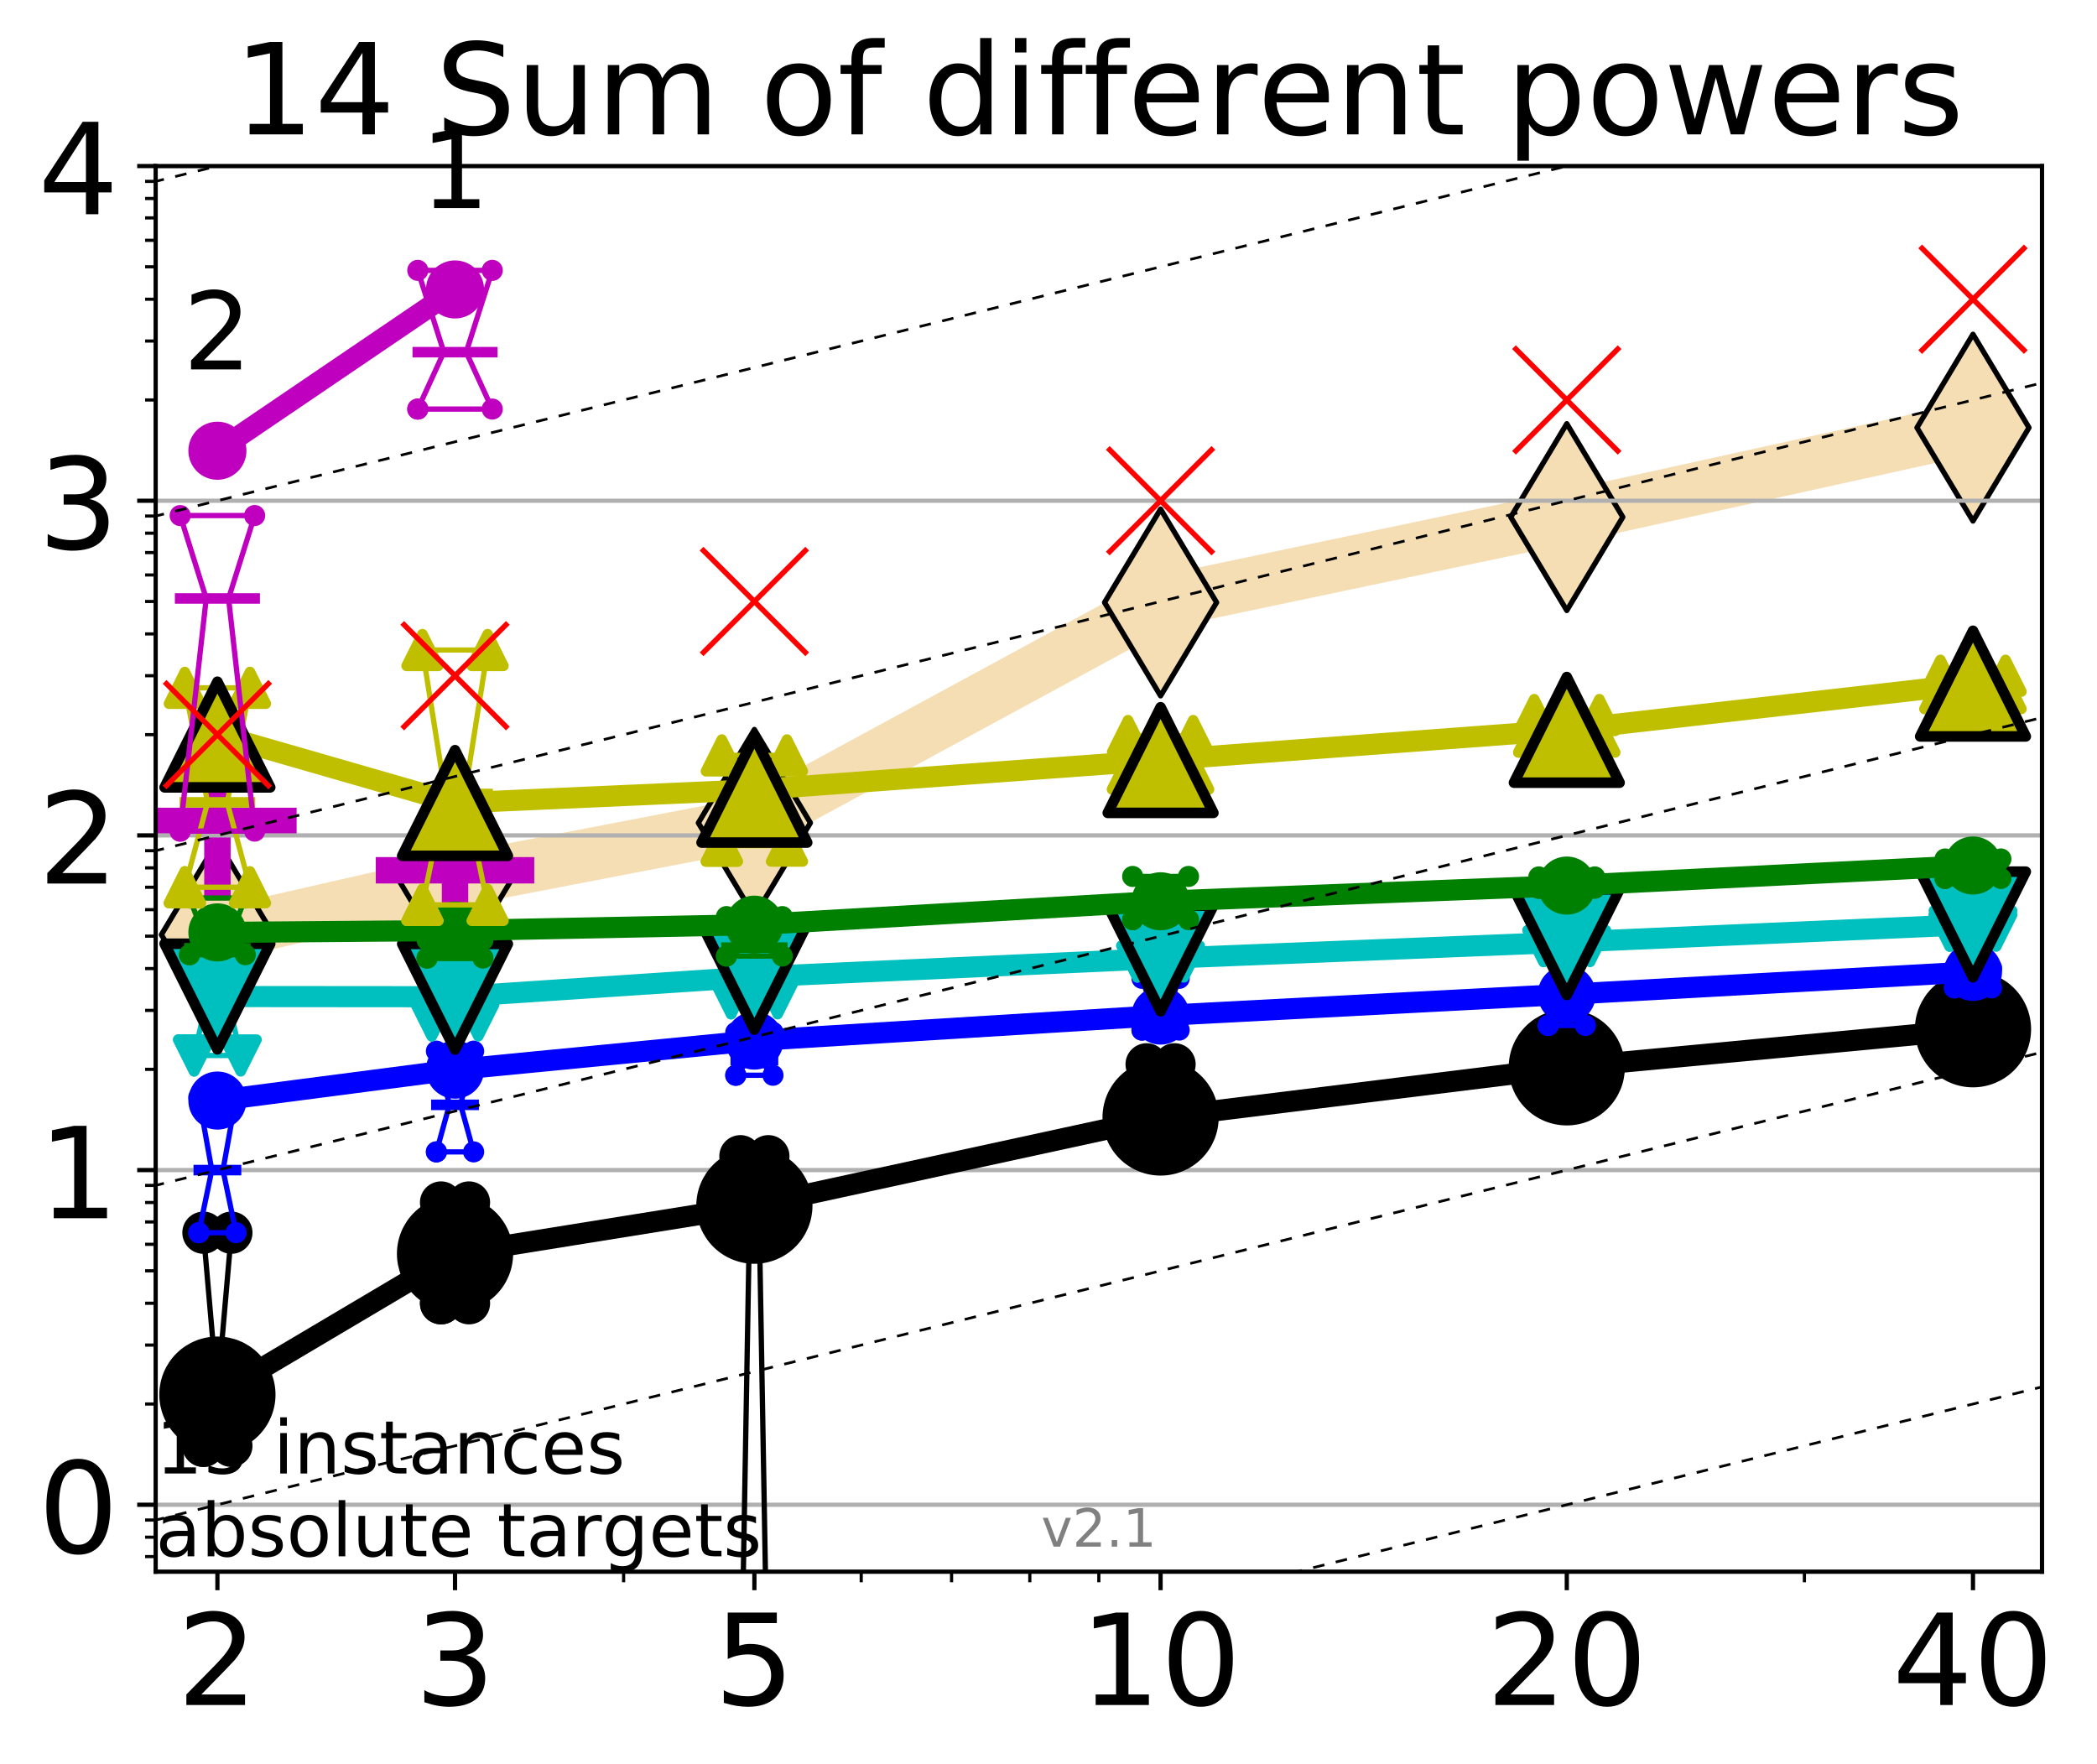 <?xml version="1.0" encoding="utf-8" standalone="no"?>
<!DOCTYPE svg PUBLIC "-//W3C//DTD SVG 1.1//EN"
  "http://www.w3.org/Graphics/SVG/1.1/DTD/svg11.dtd">
<!-- Created with matplotlib (http://matplotlib.org/) -->
<svg height="334pt" version="1.1" viewBox="0 0 397 334" width="397pt" xmlns="http://www.w3.org/2000/svg" xmlns:xlink="http://www.w3.org/1999/xlink">
 <defs>
  <style type="text/css">
*{stroke-linecap:butt;stroke-linejoin:round;}
  </style>
 </defs>
 <g id="figure_1">
  <g id="patch_1">
   <path d="M 0 334.976 
L 397.29 334.976 
L 397.29 0 
L 0 0 
z
" style="fill:#ffffff;"/>
  </g>
  <g id="axes_1">
   <g id="patch_2">
    <path d="M 29.47 297.548 
L 386.59 297.548 
L 386.59 31.436 
L 29.47 31.436 
z
" style="fill:#ffffff;"/>
   </g>
   <g id="line2d_1">
    <path clip-path="url(#p336d6e7d0a)" d="M 41.159 176.956 
L 86.144 166.691 
L 142.818 155.785 
L 219.719 114.057 
L 296.621 97.895 
L 373.522 80.962 
" style="fill:none;stroke:#f5deb3;stroke-linecap:square;stroke-width:10;"/>
    <defs>
     <path d="M -0 17.678 
L 10.607 0 
L 0 -17.678 
L -10.607 -0 
z
" id="ma8a800634b" style="stroke:#000000;stroke-linejoin:miter;"/>
    </defs>
    <g clip-path="url(#p336d6e7d0a)">
     <use style="fill:#f5deb3;stroke:#000000;stroke-linejoin:miter;" x="41.159" xlink:href="#ma8a800634b" y="176.956"/>
     <use style="fill:#f5deb3;stroke:#000000;stroke-linejoin:miter;" x="86.144" xlink:href="#ma8a800634b" y="166.691"/>
     <use style="fill:#f5deb3;stroke:#000000;stroke-linejoin:miter;" x="142.818" xlink:href="#ma8a800634b" y="155.785"/>
     <use style="fill:#f5deb3;stroke:#000000;stroke-linejoin:miter;" x="219.719" xlink:href="#ma8a800634b" y="114.057"/>
     <use style="fill:#f5deb3;stroke:#000000;stroke-linejoin:miter;" x="296.621" xlink:href="#ma8a800634b" y="97.895"/>
     <use style="fill:#f5deb3;stroke:#000000;stroke-linejoin:miter;" x="373.522" xlink:href="#ma8a800634b" y="80.962"/>
    </g>
   </g>
   <g id="line2d_2">
    <defs>
     <path d="M -15 0 
L 15 0 
M 0 15 
L 0 -15 
" id="mc14be6cdab" style="stroke:#bf00bf;stroke-width:5;"/>
    </defs>
    <g clip-path="url(#p336d6e7d0a)">
     <use style="fill:#bf00bf;stroke:#bf00bf;stroke-width:5;" x="41.159" xlink:href="#mc14be6cdab" y="155.409"/>
    </g>
   </g>
   <g id="line2d_3">
    <g clip-path="url(#p336d6e7d0a)">
     <use style="fill:#bf00bf;stroke:#bf00bf;stroke-width:5;" x="86.144" xlink:href="#mc14be6cdab" y="164.759"/>
    </g>
   </g>
   <g id="matplotlib.axis_1">
    <g id="xtick_1">
     <g id="line2d_4">
      <defs>
       <path d="M 0 0 
L 0 3.5 
" id="m01d99561c7" style="stroke:#000000;stroke-width:0.8;"/>
      </defs>
      <g>
       <use style="stroke:#000000;stroke-width:0.8;" x="41.159" xlink:href="#m01d99561c7" y="297.548"/>
      </g>
     </g>
     <g id="text_1">
      <!-- 2 -->
      <defs>
       <path d="M 19.188 8.297 
L 53.609 8.297 
L 53.609 0 
L 7.328 0 
L 7.328 8.297 
Q 12.938 14.109 22.625 23.891 
Q 32.328 33.688 34.812 36.531 
Q 39.547 41.844 41.422 45.531 
Q 43.312 49.219 43.312 52.781 
Q 43.312 58.594 39.234 62.25 
Q 35.156 65.922 28.609 65.922 
Q 23.969 65.922 18.812 64.312 
Q 13.672 62.703 7.812 59.422 
L 7.812 69.391 
Q 13.766 71.781 18.938 73 
Q 24.125 74.219 28.422 74.219 
Q 39.75 74.219 46.484 68.547 
Q 53.219 62.891 53.219 53.422 
Q 53.219 48.922 51.531 44.891 
Q 49.859 40.875 45.406 35.406 
Q 44.188 33.984 37.641 27.219 
Q 31.109 20.453 19.188 8.297 
" id="DejaVuSans-32"/>
      </defs>
      <g transform="translate(33.524 322.784)scale(0.24 -0.24)">
       <use xlink:href="#DejaVuSans-32"/>
      </g>
     </g>
    </g>
    <g id="xtick_2">
     <g id="line2d_5">
      <g>
       <use style="stroke:#000000;stroke-width:0.8;" x="86.144" xlink:href="#m01d99561c7" y="297.548"/>
      </g>
     </g>
     <g id="text_2">
      <!-- 3 -->
      <defs>
       <path d="M 40.578 39.312 
Q 47.656 37.797 51.625 33 
Q 55.609 28.219 55.609 21.188 
Q 55.609 10.406 48.188 4.484 
Q 40.766 -1.422 27.094 -1.422 
Q 22.516 -1.422 17.656 -0.516 
Q 12.797 0.391 7.625 2.203 
L 7.625 11.719 
Q 11.719 9.328 16.594 8.109 
Q 21.484 6.891 26.812 6.891 
Q 36.078 6.891 40.938 10.547 
Q 45.797 14.203 45.797 21.188 
Q 45.797 27.641 41.281 31.266 
Q 36.766 34.906 28.719 34.906 
L 20.219 34.906 
L 20.219 43.016 
L 29.109 43.016 
Q 36.375 43.016 40.234 45.922 
Q 44.094 48.828 44.094 54.297 
Q 44.094 59.906 40.109 62.906 
Q 36.141 65.922 28.719 65.922 
Q 24.656 65.922 20.016 65.031 
Q 15.375 64.156 9.812 62.312 
L 9.812 71.094 
Q 15.438 72.656 20.344 73.438 
Q 25.25 74.219 29.594 74.219 
Q 40.828 74.219 47.359 69.109 
Q 53.906 64.016 53.906 55.328 
Q 53.906 49.266 50.438 45.094 
Q 46.969 40.922 40.578 39.312 
" id="DejaVuSans-33"/>
      </defs>
      <g transform="translate(78.509 322.784)scale(0.24 -0.24)">
       <use xlink:href="#DejaVuSans-33"/>
      </g>
     </g>
    </g>
    <g id="xtick_3">
     <g id="line2d_6">
      <g>
       <use style="stroke:#000000;stroke-width:0.8;" x="142.818" xlink:href="#m01d99561c7" y="297.548"/>
      </g>
     </g>
     <g id="text_3">
      <!-- 5 -->
      <defs>
       <path d="M 10.797 72.906 
L 49.516 72.906 
L 49.516 64.594 
L 19.828 64.594 
L 19.828 46.734 
Q 21.969 47.469 24.109 47.828 
Q 26.266 48.188 28.422 48.188 
Q 40.625 48.188 47.75 41.5 
Q 54.891 34.812 54.891 23.391 
Q 54.891 11.625 47.562 5.094 
Q 40.234 -1.422 26.906 -1.422 
Q 22.312 -1.422 17.547 -0.641 
Q 12.797 0.141 7.719 1.703 
L 7.719 11.625 
Q 12.109 9.234 16.797 8.062 
Q 21.484 6.891 26.703 6.891 
Q 35.156 6.891 40.078 11.328 
Q 45.016 15.766 45.016 23.391 
Q 45.016 31 40.078 35.438 
Q 35.156 39.891 26.703 39.891 
Q 22.75 39.891 18.812 39.016 
Q 14.891 38.141 10.797 36.281 
z
" id="DejaVuSans-35"/>
      </defs>
      <g transform="translate(135.183 322.784)scale(0.24 -0.24)">
       <use xlink:href="#DejaVuSans-35"/>
      </g>
     </g>
    </g>
    <g id="xtick_4">
     <g id="line2d_7">
      <g>
       <use style="stroke:#000000;stroke-width:0.8;" x="219.719" xlink:href="#m01d99561c7" y="297.548"/>
      </g>
     </g>
     <g id="text_4">
      <!-- 10 -->
      <defs>
       <path d="M 12.406 8.297 
L 28.516 8.297 
L 28.516 63.922 
L 10.984 60.406 
L 10.984 69.391 
L 28.422 72.906 
L 38.281 72.906 
L 38.281 8.297 
L 54.391 8.297 
L 54.391 0 
L 12.406 0 
z
" id="DejaVuSans-31"/>
       <path d="M 31.781 66.406 
Q 24.172 66.406 20.328 58.906 
Q 16.5 51.422 16.5 36.375 
Q 16.5 21.391 20.328 13.891 
Q 24.172 6.391 31.781 6.391 
Q 39.453 6.391 43.281 13.891 
Q 47.125 21.391 47.125 36.375 
Q 47.125 51.422 43.281 58.906 
Q 39.453 66.406 31.781 66.406 
M 31.781 74.219 
Q 44.047 74.219 50.516 64.516 
Q 56.984 54.828 56.984 36.375 
Q 56.984 17.969 50.516 8.266 
Q 44.047 -1.422 31.781 -1.422 
Q 19.531 -1.422 13.062 8.266 
Q 6.594 17.969 6.594 36.375 
Q 6.594 54.828 13.062 64.516 
Q 19.531 74.219 31.781 74.219 
" id="DejaVuSans-30"/>
      </defs>
      <g transform="translate(204.449 322.784)scale(0.24 -0.24)">
       <use xlink:href="#DejaVuSans-31"/>
       <use x="63.623" xlink:href="#DejaVuSans-30"/>
      </g>
     </g>
    </g>
    <g id="xtick_5">
     <g id="line2d_8">
      <g>
       <use style="stroke:#000000;stroke-width:0.8;" x="296.621" xlink:href="#m01d99561c7" y="297.548"/>
      </g>
     </g>
     <g id="text_5">
      <!-- 20 -->
      <g transform="translate(281.351 322.784)scale(0.24 -0.24)">
       <use xlink:href="#DejaVuSans-32"/>
       <use x="63.623" xlink:href="#DejaVuSans-30"/>
      </g>
     </g>
    </g>
    <g id="xtick_6">
     <g id="line2d_9">
      <g>
       <use style="stroke:#000000;stroke-width:0.8;" x="373.522" xlink:href="#m01d99561c7" y="297.548"/>
      </g>
     </g>
     <g id="text_6">
      <!-- 40 -->
      <defs>
       <path d="M 37.797 64.312 
L 12.891 25.391 
L 37.797 25.391 
z
M 35.203 72.906 
L 47.609 72.906 
L 47.609 25.391 
L 58.016 25.391 
L 58.016 17.188 
L 47.609 17.188 
L 47.609 0 
L 37.797 0 
L 37.797 17.188 
L 4.891 17.188 
L 4.891 26.703 
z
" id="DejaVuSans-34"/>
      </defs>
      <g transform="translate(358.252 322.784)scale(0.24 -0.24)">
       <use xlink:href="#DejaVuSans-34"/>
       <use x="63.623" xlink:href="#DejaVuSans-30"/>
      </g>
     </g>
    </g>
    <g id="xtick_7">
     <g id="line2d_10">
      <defs>
       <path d="M 0 0 
L 0 2 
" id="m1d86e23330" style="stroke:#000000;stroke-width:0.6;"/>
      </defs>
      <g>
       <use style="stroke:#000000;stroke-width:0.6;" x="41.159" xlink:href="#m1d86e23330" y="297.548"/>
      </g>
     </g>
    </g>
    <g id="xtick_8">
     <g id="line2d_11">
      <g>
       <use style="stroke:#000000;stroke-width:0.6;" x="86.144" xlink:href="#m1d86e23330" y="297.548"/>
      </g>
     </g>
    </g>
    <g id="xtick_9">
     <g id="line2d_12">
      <g>
       <use style="stroke:#000000;stroke-width:0.6;" x="118.061" xlink:href="#m1d86e23330" y="297.548"/>
      </g>
     </g>
    </g>
    <g id="xtick_10">
     <g id="line2d_13">
      <g>
       <use style="stroke:#000000;stroke-width:0.6;" x="142.818" xlink:href="#m1d86e23330" y="297.548"/>
      </g>
     </g>
    </g>
    <g id="xtick_11">
     <g id="line2d_14">
      <g>
       <use style="stroke:#000000;stroke-width:0.6;" x="163.045" xlink:href="#m1d86e23330" y="297.548"/>
      </g>
     </g>
    </g>
    <g id="xtick_12">
     <g id="line2d_15">
      <g>
       <use style="stroke:#000000;stroke-width:0.6;" x="180.148" xlink:href="#m1d86e23330" y="297.548"/>
      </g>
     </g>
    </g>
    <g id="xtick_13">
     <g id="line2d_16">
      <g>
       <use style="stroke:#000000;stroke-width:0.6;" x="194.962" xlink:href="#m1d86e23330" y="297.548"/>
      </g>
     </g>
    </g>
    <g id="xtick_14">
     <g id="line2d_17">
      <g>
       <use style="stroke:#000000;stroke-width:0.6;" x="208.03" xlink:href="#m1d86e23330" y="297.548"/>
      </g>
     </g>
    </g>
    <g id="xtick_15">
     <g id="line2d_18">
      <g>
       <use style="stroke:#000000;stroke-width:0.6;" x="296.621" xlink:href="#m1d86e23330" y="297.548"/>
      </g>
     </g>
    </g>
    <g id="xtick_16">
     <g id="line2d_19">
      <g>
       <use style="stroke:#000000;stroke-width:0.6;" x="341.605" xlink:href="#m1d86e23330" y="297.548"/>
      </g>
     </g>
    </g>
    <g id="xtick_17">
     <g id="line2d_20">
      <g>
       <use style="stroke:#000000;stroke-width:0.6;" x="373.522" xlink:href="#m1d86e23330" y="297.548"/>
      </g>
     </g>
    </g>
   </g>
   <g id="matplotlib.axis_2">
    <g id="ytick_1">
     <g id="line2d_21">
      <path clip-path="url(#p336d6e7d0a)" d="M 29.47 284.876 
L 386.59 284.876 
" style="fill:none;stroke:#b0b0b0;stroke-linecap:square;stroke-width:0.8;"/>
     </g>
     <g id="line2d_22">
      <defs>
       <path d="M 0 0 
L -3.5 0 
" id="m02a6058394" style="stroke:#000000;stroke-width:0.8;"/>
      </defs>
      <g>
       <use style="stroke:#000000;stroke-width:0.8;" x="29.47" xlink:href="#m02a6058394" y="284.876"/>
      </g>
     </g>
     <g id="text_7">
      <!-- 0 -->
      <g transform="translate(7.2 293.994)scale(0.24 -0.24)">
       <use xlink:href="#DejaVuSans-30"/>
      </g>
     </g>
    </g>
    <g id="ytick_2">
     <g id="line2d_23">
      <path clip-path="url(#p336d6e7d0a)" d="M 29.47 221.516 
L 386.59 221.516 
" style="fill:none;stroke:#b0b0b0;stroke-linecap:square;stroke-width:0.8;"/>
     </g>
     <g id="line2d_24">
      <g>
       <use style="stroke:#000000;stroke-width:0.8;" x="29.47" xlink:href="#m02a6058394" y="221.516"/>
      </g>
     </g>
     <g id="text_8">
      <!-- 1 -->
      <g transform="translate(7.2 230.634)scale(0.24 -0.24)">
       <use xlink:href="#DejaVuSans-31"/>
      </g>
     </g>
    </g>
    <g id="ytick_3">
     <g id="line2d_25">
      <path clip-path="url(#p336d6e7d0a)" d="M 29.47 158.156 
L 386.59 158.156 
" style="fill:none;stroke:#b0b0b0;stroke-linecap:square;stroke-width:0.8;"/>
     </g>
     <g id="line2d_26">
      <g>
       <use style="stroke:#000000;stroke-width:0.8;" x="29.47" xlink:href="#m02a6058394" y="158.156"/>
      </g>
     </g>
     <g id="text_9">
      <!-- 2 -->
      <g transform="translate(7.2 167.274)scale(0.24 -0.24)">
       <use xlink:href="#DejaVuSans-32"/>
      </g>
     </g>
    </g>
    <g id="ytick_4">
     <g id="line2d_27">
      <path clip-path="url(#p336d6e7d0a)" d="M 29.47 94.796 
L 386.59 94.796 
" style="fill:none;stroke:#b0b0b0;stroke-linecap:square;stroke-width:0.8;"/>
     </g>
     <g id="line2d_28">
      <g>
       <use style="stroke:#000000;stroke-width:0.8;" x="29.47" xlink:href="#m02a6058394" y="94.796"/>
      </g>
     </g>
     <g id="text_10">
      <!-- 3 -->
      <g transform="translate(7.2 103.914)scale(0.24 -0.24)">
       <use xlink:href="#DejaVuSans-33"/>
      </g>
     </g>
    </g>
    <g id="ytick_5">
     <g id="line2d_29">
      <path clip-path="url(#p336d6e7d0a)" d="M 29.47 31.436 
L 386.59 31.436 
" style="fill:none;stroke:#b0b0b0;stroke-linecap:square;stroke-width:0.8;"/>
     </g>
     <g id="line2d_30">
      <g>
       <use style="stroke:#000000;stroke-width:0.8;" x="29.47" xlink:href="#m02a6058394" y="31.436"/>
      </g>
     </g>
     <g id="text_11">
      <!-- 4 -->
      <g transform="translate(7.2 40.554)scale(0.24 -0.24)">
       <use xlink:href="#DejaVuSans-34"/>
      </g>
     </g>
    </g>
    <g id="ytick_6">
     <g id="line2d_31">
      <defs>
       <path d="M 0 0 
L -2 0 
" id="mdae15dddcf" style="stroke:#000000;stroke-width:0.6;"/>
      </defs>
      <g>
       <use style="stroke:#000000;stroke-width:0.6;" x="29.47" xlink:href="#mdae15dddcf" y="294.691"/>
      </g>
     </g>
    </g>
    <g id="ytick_7">
     <g id="line2d_32">
      <g>
       <use style="stroke:#000000;stroke-width:0.6;" x="29.47" xlink:href="#mdae15dddcf" y="291.016"/>
      </g>
     </g>
    </g>
    <g id="ytick_8">
     <g id="line2d_33">
      <g>
       <use style="stroke:#000000;stroke-width:0.6;" x="29.47" xlink:href="#mdae15dddcf" y="287.775"/>
      </g>
     </g>
    </g>
    <g id="ytick_9">
     <g id="line2d_34">
      <g>
       <use style="stroke:#000000;stroke-width:0.6;" x="29.47" xlink:href="#mdae15dddcf" y="265.803"/>
      </g>
     </g>
    </g>
    <g id="ytick_10">
     <g id="line2d_35">
      <g>
       <use style="stroke:#000000;stroke-width:0.6;" x="29.47" xlink:href="#mdae15dddcf" y="254.646"/>
      </g>
     </g>
    </g>
    <g id="ytick_11">
     <g id="line2d_36">
      <g>
       <use style="stroke:#000000;stroke-width:0.6;" x="29.47" xlink:href="#mdae15dddcf" y="246.73"/>
      </g>
     </g>
    </g>
    <g id="ytick_12">
     <g id="line2d_37">
      <g>
       <use style="stroke:#000000;stroke-width:0.6;" x="29.47" xlink:href="#mdae15dddcf" y="240.59"/>
      </g>
     </g>
    </g>
    <g id="ytick_13">
     <g id="line2d_38">
      <g>
       <use style="stroke:#000000;stroke-width:0.6;" x="29.47" xlink:href="#mdae15dddcf" y="235.573"/>
      </g>
     </g>
    </g>
    <g id="ytick_14">
     <g id="line2d_39">
      <g>
       <use style="stroke:#000000;stroke-width:0.6;" x="29.47" xlink:href="#mdae15dddcf" y="231.331"/>
      </g>
     </g>
    </g>
    <g id="ytick_15">
     <g id="line2d_40">
      <g>
       <use style="stroke:#000000;stroke-width:0.6;" x="29.47" xlink:href="#mdae15dddcf" y="227.656"/>
      </g>
     </g>
    </g>
    <g id="ytick_16">
     <g id="line2d_41">
      <g>
       <use style="stroke:#000000;stroke-width:0.6;" x="29.47" xlink:href="#mdae15dddcf" y="224.415"/>
      </g>
     </g>
    </g>
    <g id="ytick_17">
     <g id="line2d_42">
      <g>
       <use style="stroke:#000000;stroke-width:0.6;" x="29.47" xlink:href="#mdae15dddcf" y="202.443"/>
      </g>
     </g>
    </g>
    <g id="ytick_18">
     <g id="line2d_43">
      <g>
       <use style="stroke:#000000;stroke-width:0.6;" x="29.47" xlink:href="#mdae15dddcf" y="191.286"/>
      </g>
     </g>
    </g>
    <g id="ytick_19">
     <g id="line2d_44">
      <g>
       <use style="stroke:#000000;stroke-width:0.6;" x="29.47" xlink:href="#mdae15dddcf" y="183.37"/>
      </g>
     </g>
    </g>
    <g id="ytick_20">
     <g id="line2d_45">
      <g>
       <use style="stroke:#000000;stroke-width:0.6;" x="29.47" xlink:href="#mdae15dddcf" y="177.23"/>
      </g>
     </g>
    </g>
    <g id="ytick_21">
     <g id="line2d_46">
      <g>
       <use style="stroke:#000000;stroke-width:0.6;" x="29.47" xlink:href="#mdae15dddcf" y="172.213"/>
      </g>
     </g>
    </g>
    <g id="ytick_22">
     <g id="line2d_47">
      <g>
       <use style="stroke:#000000;stroke-width:0.6;" x="29.47" xlink:href="#mdae15dddcf" y="167.971"/>
      </g>
     </g>
    </g>
    <g id="ytick_23">
     <g id="line2d_48">
      <g>
       <use style="stroke:#000000;stroke-width:0.6;" x="29.47" xlink:href="#mdae15dddcf" y="164.296"/>
      </g>
     </g>
    </g>
    <g id="ytick_24">
     <g id="line2d_49">
      <g>
       <use style="stroke:#000000;stroke-width:0.6;" x="29.47" xlink:href="#mdae15dddcf" y="161.055"/>
      </g>
     </g>
    </g>
    <g id="ytick_25">
     <g id="line2d_50">
      <g>
       <use style="stroke:#000000;stroke-width:0.6;" x="29.47" xlink:href="#mdae15dddcf" y="139.083"/>
      </g>
     </g>
    </g>
    <g id="ytick_26">
     <g id="line2d_51">
      <g>
       <use style="stroke:#000000;stroke-width:0.6;" x="29.47" xlink:href="#mdae15dddcf" y="127.926"/>
      </g>
     </g>
    </g>
    <g id="ytick_27">
     <g id="line2d_52">
      <g>
       <use style="stroke:#000000;stroke-width:0.6;" x="29.47" xlink:href="#mdae15dddcf" y="120.01"/>
      </g>
     </g>
    </g>
    <g id="ytick_28">
     <g id="line2d_53">
      <g>
       <use style="stroke:#000000;stroke-width:0.6;" x="29.47" xlink:href="#mdae15dddcf" y="113.87"/>
      </g>
     </g>
    </g>
    <g id="ytick_29">
     <g id="line2d_54">
      <g>
       <use style="stroke:#000000;stroke-width:0.6;" x="29.47" xlink:href="#mdae15dddcf" y="108.853"/>
      </g>
     </g>
    </g>
    <g id="ytick_30">
     <g id="line2d_55">
      <g>
       <use style="stroke:#000000;stroke-width:0.6;" x="29.47" xlink:href="#mdae15dddcf" y="104.611"/>
      </g>
     </g>
    </g>
    <g id="ytick_31">
     <g id="line2d_56">
      <g>
       <use style="stroke:#000000;stroke-width:0.6;" x="29.47" xlink:href="#mdae15dddcf" y="100.936"/>
      </g>
     </g>
    </g>
    <g id="ytick_32">
     <g id="line2d_57">
      <g>
       <use style="stroke:#000000;stroke-width:0.6;" x="29.47" xlink:href="#mdae15dddcf" y="97.695"/>
      </g>
     </g>
    </g>
    <g id="ytick_33">
     <g id="line2d_58">
      <g>
       <use style="stroke:#000000;stroke-width:0.6;" x="29.47" xlink:href="#mdae15dddcf" y="75.723"/>
      </g>
     </g>
    </g>
    <g id="ytick_34">
     <g id="line2d_59">
      <g>
       <use style="stroke:#000000;stroke-width:0.6;" x="29.47" xlink:href="#mdae15dddcf" y="64.566"/>
      </g>
     </g>
    </g>
    <g id="ytick_35">
     <g id="line2d_60">
      <g>
       <use style="stroke:#000000;stroke-width:0.6;" x="29.47" xlink:href="#mdae15dddcf" y="56.65"/>
      </g>
     </g>
    </g>
    <g id="ytick_36">
     <g id="line2d_61">
      <g>
       <use style="stroke:#000000;stroke-width:0.6;" x="29.47" xlink:href="#mdae15dddcf" y="50.51"/>
      </g>
     </g>
    </g>
    <g id="ytick_37">
     <g id="line2d_62">
      <g>
       <use style="stroke:#000000;stroke-width:0.6;" x="29.47" xlink:href="#mdae15dddcf" y="45.493"/>
      </g>
     </g>
    </g>
    <g id="ytick_38">
     <g id="line2d_63">
      <g>
       <use style="stroke:#000000;stroke-width:0.6;" x="29.47" xlink:href="#mdae15dddcf" y="41.251"/>
      </g>
     </g>
    </g>
    <g id="ytick_39">
     <g id="line2d_64">
      <g>
       <use style="stroke:#000000;stroke-width:0.6;" x="29.47" xlink:href="#mdae15dddcf" y="37.576"/>
      </g>
     </g>
    </g>
    <g id="ytick_40">
     <g id="line2d_65">
      <g>
       <use style="stroke:#000000;stroke-width:0.6;" x="29.47" xlink:href="#mdae15dddcf" y="34.335"/>
      </g>
     </g>
    </g>
   </g>
   <g id="line2d_66">
    <path clip-path="url(#p336d6e7d0a)" d="M 38.516 273.719 
L 40.366 254.646 
L 38.516 233.37 
L 43.803 233.37 
L 41.952 254.646 
L 43.803 273.719 
L 38.516 273.719 
" style="fill:none;stroke:#000000;stroke-linecap:square;"/>
   </g>
   <g id="line2d_67">
    <path clip-path="url(#p336d6e7d0a)" d="M 38.516 273.719 
L 43.803 273.719 
L 43.803 233.37 
L 38.516 233.37 
L 38.516 273.719 
" style="fill:none;"/>
    <defs>
     <path d="M 0 3 
C 0.796 3 1.559 2.684 2.121 2.121 
C 2.684 1.559 3 0.796 3 0 
C 3 -0.796 2.684 -1.559 2.121 -2.121 
C 1.559 -2.684 0.796 -3 0 -3 
C -0.796 -3 -1.559 -2.684 -2.121 -2.121 
C -2.684 -1.559 -3 -0.796 -3 0 
C -3 0.796 -2.684 1.559 -2.121 2.121 
C -1.559 2.684 -0.796 3 0 3 
z
" id="m80bcb5edaa" style="stroke:#000000;stroke-width:2;"/>
    </defs>
    <g clip-path="url(#p336d6e7d0a)">
     <use style="stroke:#000000;stroke-width:2;" x="38.516" xlink:href="#m80bcb5edaa" y="273.719"/>
     <use style="stroke:#000000;stroke-width:2;" x="43.803" xlink:href="#m80bcb5edaa" y="273.719"/>
     <use style="stroke:#000000;stroke-width:2;" x="43.803" xlink:href="#m80bcb5edaa" y="233.37"/>
     <use style="stroke:#000000;stroke-width:2;" x="38.516" xlink:href="#m80bcb5edaa" y="233.37"/>
     <use style="stroke:#000000;stroke-width:2;" x="38.516" xlink:href="#m80bcb5edaa" y="273.719"/>
    </g>
   </g>
   <g id="line2d_68">
    <path clip-path="url(#p336d6e7d0a)" d="M 38.516 254.646 
L 43.803 254.646 
" style="fill:none;stroke:#000000;stroke-linecap:square;stroke-width:2;"/>
   </g>
   <g id="line2d_69">
    <path clip-path="url(#p336d6e7d0a)" d="M 83.5 246.73 
L 85.351 233.37 
L 83.5 227.656 
L 88.787 227.656 
L 86.937 233.37 
L 88.787 246.73 
L 83.5 246.73 
" style="fill:none;stroke:#000000;stroke-linecap:square;"/>
   </g>
   <g id="line2d_70">
    <path clip-path="url(#p336d6e7d0a)" d="M 83.5 246.73 
L 88.787 246.73 
L 88.787 227.656 
L 83.5 227.656 
L 83.5 246.73 
" style="fill:none;"/>
    <g clip-path="url(#p336d6e7d0a)">
     <use style="stroke:#000000;stroke-width:2;" x="83.5" xlink:href="#m80bcb5edaa" y="246.73"/>
     <use style="stroke:#000000;stroke-width:2;" x="88.787" xlink:href="#m80bcb5edaa" y="246.73"/>
     <use style="stroke:#000000;stroke-width:2;" x="88.787" xlink:href="#m80bcb5edaa" y="227.656"/>
     <use style="stroke:#000000;stroke-width:2;" x="83.5" xlink:href="#m80bcb5edaa" y="227.656"/>
     <use style="stroke:#000000;stroke-width:2;" x="83.5" xlink:href="#m80bcb5edaa" y="246.73"/>
    </g>
   </g>
   <g id="line2d_71">
    <path clip-path="url(#p336d6e7d0a)" d="M 83.5 233.37 
L 88.787 233.37 
" style="fill:none;stroke:#000000;stroke-linecap:square;stroke-width:2;"/>
   </g>
   <g id="line2d_72">
    <path clip-path="url(#p336d6e7d0a)" d="M 140.174 329.163 
L 142.025 223.811 
L 140.174 218.894 
L 145.461 218.894 
L 143.611 223.811 
L 145.461 329.163 
L 140.174 329.163 
" style="fill:none;stroke:#000000;stroke-linecap:square;"/>
   </g>
   <g id="line2d_73">
    <path clip-path="url(#p336d6e7d0a)" d="M 140.174 329.163 
L 145.461 329.163 
L 145.461 218.894 
L 140.174 218.894 
L 140.174 329.163 
" style="fill:none;"/>
    <g clip-path="url(#p336d6e7d0a)">
     <use style="stroke:#000000;stroke-width:2;" x="140.174" xlink:href="#m80bcb5edaa" y="329.163"/>
     <use style="stroke:#000000;stroke-width:2;" x="145.461" xlink:href="#m80bcb5edaa" y="329.163"/>
     <use style="stroke:#000000;stroke-width:2;" x="145.461" xlink:href="#m80bcb5edaa" y="218.894"/>
     <use style="stroke:#000000;stroke-width:2;" x="140.174" xlink:href="#m80bcb5edaa" y="218.894"/>
     <use style="stroke:#000000;stroke-width:2;" x="140.174" xlink:href="#m80bcb5edaa" y="329.163"/>
    </g>
   </g>
   <g id="line2d_74">
    <path clip-path="url(#p336d6e7d0a)" d="M 140.174 223.811 
L 145.461 223.811 
" style="fill:none;stroke:#000000;stroke-linecap:square;stroke-width:2;"/>
   </g>
   <g id="line2d_75">
    <path clip-path="url(#p336d6e7d0a)" d="M 217.076 216.499 
L 218.926 207.57 
L 217.076 201.496 
L 222.363 201.496 
L 220.512 207.57 
L 222.363 216.499 
L 217.076 216.499 
" style="fill:none;stroke:#000000;stroke-linecap:square;"/>
   </g>
   <g id="line2d_76">
    <path clip-path="url(#p336d6e7d0a)" d="M 217.076 216.499 
L 222.363 216.499 
L 222.363 201.496 
L 217.076 201.496 
L 217.076 216.499 
" style="fill:none;"/>
    <g clip-path="url(#p336d6e7d0a)">
     <use style="stroke:#000000;stroke-width:2;" x="217.076" xlink:href="#m80bcb5edaa" y="216.499"/>
     <use style="stroke:#000000;stroke-width:2;" x="222.363" xlink:href="#m80bcb5edaa" y="216.499"/>
     <use style="stroke:#000000;stroke-width:2;" x="222.363" xlink:href="#m80bcb5edaa" y="201.496"/>
     <use style="stroke:#000000;stroke-width:2;" x="217.076" xlink:href="#m80bcb5edaa" y="201.496"/>
     <use style="stroke:#000000;stroke-width:2;" x="217.076" xlink:href="#m80bcb5edaa" y="216.499"/>
    </g>
   </g>
   <g id="line2d_77">
    <path clip-path="url(#p336d6e7d0a)" d="M 217.076 207.57 
L 222.363 207.57 
" style="fill:none;stroke:#000000;stroke-linecap:square;stroke-width:2;"/>
   </g>
   <g id="line2d_78">
    <path clip-path="url(#p336d6e7d0a)" d="M 293.977 205.961 
L 295.828 202.34 
L 293.977 199.202 
L 299.264 199.202 
L 297.414 202.34 
L 299.264 205.961 
L 293.977 205.961 
" style="fill:none;stroke:#000000;stroke-linecap:square;"/>
   </g>
   <g id="line2d_79">
    <path clip-path="url(#p336d6e7d0a)" d="M 293.977 205.961 
L 299.264 205.961 
L 299.264 199.202 
L 293.977 199.202 
L 293.977 205.961 
" style="fill:none;"/>
    <g clip-path="url(#p336d6e7d0a)">
     <use style="stroke:#000000;stroke-width:2;" x="293.977" xlink:href="#m80bcb5edaa" y="205.961"/>
     <use style="stroke:#000000;stroke-width:2;" x="299.264" xlink:href="#m80bcb5edaa" y="205.961"/>
     <use style="stroke:#000000;stroke-width:2;" x="299.264" xlink:href="#m80bcb5edaa" y="199.202"/>
     <use style="stroke:#000000;stroke-width:2;" x="293.977" xlink:href="#m80bcb5edaa" y="199.202"/>
     <use style="stroke:#000000;stroke-width:2;" x="293.977" xlink:href="#m80bcb5edaa" y="205.961"/>
    </g>
   </g>
   <g id="line2d_80">
    <path clip-path="url(#p336d6e7d0a)" d="M 293.977 202.34 
L 299.264 202.34 
" style="fill:none;stroke:#000000;stroke-linecap:square;stroke-width:2;"/>
   </g>
   <g id="line2d_81">
    <path clip-path="url(#p336d6e7d0a)" d="M 370.879 196.831 
L 372.729 195.383 
L 370.879 194.16 
L 376.166 194.16 
L 374.316 195.383 
L 376.166 196.831 
L 370.879 196.831 
" style="fill:none;stroke:#000000;stroke-linecap:square;"/>
   </g>
   <g id="line2d_82">
    <path clip-path="url(#p336d6e7d0a)" d="M 370.879 196.831 
L 376.166 196.831 
L 376.166 194.16 
L 370.879 194.16 
L 370.879 196.831 
" style="fill:none;"/>
    <g clip-path="url(#p336d6e7d0a)">
     <use style="stroke:#000000;stroke-width:2;" x="370.879" xlink:href="#m80bcb5edaa" y="196.831"/>
     <use style="stroke:#000000;stroke-width:2;" x="376.166" xlink:href="#m80bcb5edaa" y="196.831"/>
     <use style="stroke:#000000;stroke-width:2;" x="376.166" xlink:href="#m80bcb5edaa" y="194.16"/>
     <use style="stroke:#000000;stroke-width:2;" x="370.879" xlink:href="#m80bcb5edaa" y="194.16"/>
     <use style="stroke:#000000;stroke-width:2;" x="370.879" xlink:href="#m80bcb5edaa" y="196.831"/>
    </g>
   </g>
   <g id="line2d_83">
    <path clip-path="url(#p336d6e7d0a)" d="M 370.879 195.383 
L 376.166 195.383 
" style="fill:none;stroke:#000000;stroke-linecap:square;stroke-width:2;"/>
   </g>
   <g id="line2d_84">
    <path clip-path="url(#p336d6e7d0a)" d="M 41.159 264.027 
L 86.144 237.362 
" style="fill:none;stroke:#000000;stroke-linecap:square;stroke-width:4;"/>
   </g>
   <g id="line2d_85">
    <path clip-path="url(#p336d6e7d0a)" d="M 86.144 237.362 
L 142.818 228.259 
" style="fill:none;stroke:#000000;stroke-linecap:square;stroke-width:4;"/>
   </g>
   <g id="line2d_86">
    <path clip-path="url(#p336d6e7d0a)" d="M 142.818 228.259 
L 219.719 211.559 
" style="fill:none;stroke:#000000;stroke-linecap:square;stroke-width:4;"/>
   </g>
   <g id="line2d_87">
    <path clip-path="url(#p336d6e7d0a)" d="M 219.719 211.559 
L 296.621 202.065 
" style="fill:none;stroke:#000000;stroke-linecap:square;stroke-width:4;"/>
   </g>
   <g id="line2d_88">
    <path clip-path="url(#p336d6e7d0a)" d="M 296.621 202.065 
L 373.522 194.854 
" style="fill:none;stroke:#000000;stroke-linecap:square;stroke-width:4;"/>
   </g>
   <g id="line2d_89">
    <path clip-path="url(#p336d6e7d0a)" d="M 41.159 264.027 
L 86.144 237.362 
L 142.818 228.259 
L 219.719 211.559 
L 296.621 202.065 
L 373.522 194.854 
" style="fill:none;"/>
    <defs>
     <path d="M 0 10 
C 2.652 10 5.196 8.946 7.071 7.071 
C 8.946 5.196 10 2.652 10 0 
C 10 -2.652 8.946 -5.196 7.071 -7.071 
C 5.196 -8.946 2.652 -10 0 -10 
C -2.652 -10 -5.196 -8.946 -7.071 -7.071 
C -8.946 -5.196 -10 -2.652 -10 0 
C -10 2.652 -8.946 5.196 -7.071 7.071 
C -5.196 8.946 -2.652 10 0 10 
z
" id="m0e34bc1799" style="stroke:#000000;stroke-width:2;"/>
    </defs>
    <g clip-path="url(#p336d6e7d0a)">
     <use style="stroke:#000000;stroke-width:2;" x="41.159" xlink:href="#m0e34bc1799" y="264.027"/>
     <use style="stroke:#000000;stroke-width:2;" x="86.144" xlink:href="#m0e34bc1799" y="237.362"/>
     <use style="stroke:#000000;stroke-width:2;" x="142.818" xlink:href="#m0e34bc1799" y="228.259"/>
     <use style="stroke:#000000;stroke-width:2;" x="219.719" xlink:href="#m0e34bc1799" y="211.559"/>
     <use style="stroke:#000000;stroke-width:2;" x="296.621" xlink:href="#m0e34bc1799" y="202.065"/>
     <use style="stroke:#000000;stroke-width:2;" x="373.522" xlink:href="#m0e34bc1799" y="194.854"/>
    </g>
   </g>
   <g id="line2d_90">
    <path clip-path="url(#p336d6e7d0a)" d="M 37.635 233.37 
L 40.102 221.516 
L 37.635 207.736 
L 44.684 207.736 
L 42.217 221.516 
L 44.684 233.37 
L 37.635 233.37 
" style="fill:none;stroke:#0000ff;stroke-linecap:square;"/>
   </g>
   <g id="line2d_91">
    <path clip-path="url(#p336d6e7d0a)" d="M 37.635 233.37 
L 44.684 233.37 
L 44.684 207.736 
L 37.635 207.736 
L 37.635 233.37 
" style="fill:none;"/>
    <defs>
     <path d="M 0 1.5 
C 0.398 1.5 0.779 1.342 1.061 1.061 
C 1.342 0.779 1.5 0.398 1.5 0 
C 1.5 -0.398 1.342 -0.779 1.061 -1.061 
C 0.779 -1.342 0.398 -1.5 0 -1.5 
C -0.398 -1.5 -0.779 -1.342 -1.061 -1.061 
C -1.342 -0.779 -1.5 -0.398 -1.5 0 
C -1.5 0.398 -1.342 0.779 -1.061 1.061 
C -0.779 1.342 -0.398 1.5 0 1.5 
z
" id="md6030bcffb" style="stroke:#0000ff;"/>
    </defs>
    <g clip-path="url(#p336d6e7d0a)">
     <use style="fill:#0000ff;stroke:#0000ff;" x="37.635" xlink:href="#md6030bcffb" y="233.37"/>
     <use style="fill:#0000ff;stroke:#0000ff;" x="44.684" xlink:href="#md6030bcffb" y="233.37"/>
     <use style="fill:#0000ff;stroke:#0000ff;" x="44.684" xlink:href="#md6030bcffb" y="207.736"/>
     <use style="fill:#0000ff;stroke:#0000ff;" x="37.635" xlink:href="#md6030bcffb" y="207.736"/>
     <use style="fill:#0000ff;stroke:#0000ff;" x="37.635" xlink:href="#md6030bcffb" y="233.37"/>
    </g>
   </g>
   <g id="line2d_92">
    <path clip-path="url(#p336d6e7d0a)" d="M 37.635 221.516 
L 44.684 221.516 
" style="fill:none;stroke:#0000ff;stroke-linecap:square;stroke-width:2;"/>
   </g>
   <g id="line2d_93">
    <path clip-path="url(#p336d6e7d0a)" d="M 82.619 218.072 
L 85.086 209.163 
L 82.619 198.999 
L 89.669 198.999 
L 87.201 209.163 
L 89.669 218.072 
L 82.619 218.072 
" style="fill:none;stroke:#0000ff;stroke-linecap:square;"/>
   </g>
   <g id="line2d_94">
    <path clip-path="url(#p336d6e7d0a)" d="M 82.619 218.072 
L 89.669 218.072 
L 89.669 198.999 
L 82.619 198.999 
L 82.619 218.072 
" style="fill:none;"/>
    <g clip-path="url(#p336d6e7d0a)">
     <use style="fill:#0000ff;stroke:#0000ff;" x="82.619" xlink:href="#md6030bcffb" y="218.072"/>
     <use style="fill:#0000ff;stroke:#0000ff;" x="89.669" xlink:href="#md6030bcffb" y="218.072"/>
     <use style="fill:#0000ff;stroke:#0000ff;" x="89.669" xlink:href="#md6030bcffb" y="198.999"/>
     <use style="fill:#0000ff;stroke:#0000ff;" x="82.619" xlink:href="#md6030bcffb" y="198.999"/>
     <use style="fill:#0000ff;stroke:#0000ff;" x="82.619" xlink:href="#md6030bcffb" y="218.072"/>
    </g>
   </g>
   <g id="line2d_95">
    <path clip-path="url(#p336d6e7d0a)" d="M 82.619 209.163 
L 89.669 209.163 
" style="fill:none;stroke:#0000ff;stroke-linecap:square;stroke-width:2;"/>
   </g>
   <g id="line2d_96">
    <path clip-path="url(#p336d6e7d0a)" d="M 139.293 203.566 
L 141.76 200.71 
L 139.293 195.436 
L 146.342 195.436 
L 143.875 200.71 
L 146.342 203.566 
L 139.293 203.566 
" style="fill:none;stroke:#0000ff;stroke-linecap:square;"/>
   </g>
   <g id="line2d_97">
    <path clip-path="url(#p336d6e7d0a)" d="M 139.293 203.566 
L 146.342 203.566 
L 146.342 195.436 
L 139.293 195.436 
L 139.293 203.566 
" style="fill:none;"/>
    <g clip-path="url(#p336d6e7d0a)">
     <use style="fill:#0000ff;stroke:#0000ff;" x="139.293" xlink:href="#md6030bcffb" y="203.566"/>
     <use style="fill:#0000ff;stroke:#0000ff;" x="146.342" xlink:href="#md6030bcffb" y="203.566"/>
     <use style="fill:#0000ff;stroke:#0000ff;" x="146.342" xlink:href="#md6030bcffb" y="195.436"/>
     <use style="fill:#0000ff;stroke:#0000ff;" x="139.293" xlink:href="#md6030bcffb" y="195.436"/>
     <use style="fill:#0000ff;stroke:#0000ff;" x="139.293" xlink:href="#md6030bcffb" y="203.566"/>
    </g>
   </g>
   <g id="line2d_98">
    <path clip-path="url(#p336d6e7d0a)" d="M 139.293 200.71 
L 146.342 200.71 
" style="fill:none;stroke:#0000ff;stroke-linecap:square;stroke-width:2;"/>
   </g>
   <g id="line2d_99">
    <path clip-path="url(#p336d6e7d0a)" d="M 216.195 195.013 
L 218.662 192.457 
L 216.195 185.219 
L 223.244 185.219 
L 220.777 192.457 
L 223.244 195.013 
L 216.195 195.013 
" style="fill:none;stroke:#0000ff;stroke-linecap:square;"/>
   </g>
   <g id="line2d_100">
    <path clip-path="url(#p336d6e7d0a)" d="M 216.195 195.013 
L 223.244 195.013 
L 223.244 185.219 
L 216.195 185.219 
L 216.195 195.013 
" style="fill:none;"/>
    <g clip-path="url(#p336d6e7d0a)">
     <use style="fill:#0000ff;stroke:#0000ff;" x="216.195" xlink:href="#md6030bcffb" y="195.013"/>
     <use style="fill:#0000ff;stroke:#0000ff;" x="223.244" xlink:href="#md6030bcffb" y="195.013"/>
     <use style="fill:#0000ff;stroke:#0000ff;" x="223.244" xlink:href="#md6030bcffb" y="185.219"/>
     <use style="fill:#0000ff;stroke:#0000ff;" x="216.195" xlink:href="#md6030bcffb" y="185.219"/>
     <use style="fill:#0000ff;stroke:#0000ff;" x="216.195" xlink:href="#md6030bcffb" y="195.013"/>
    </g>
   </g>
   <g id="line2d_101">
    <path clip-path="url(#p336d6e7d0a)" d="M 216.195 192.457 
L 223.244 192.457 
" style="fill:none;stroke:#0000ff;stroke-linecap:square;stroke-width:2;"/>
   </g>
   <g id="line2d_102">
    <path clip-path="url(#p336d6e7d0a)" d="M 293.096 194.134 
L 295.563 189.813 
L 293.096 187.801 
L 300.146 187.801 
L 297.678 189.813 
L 300.146 194.134 
L 293.096 194.134 
" style="fill:none;stroke:#0000ff;stroke-linecap:square;"/>
   </g>
   <g id="line2d_103">
    <path clip-path="url(#p336d6e7d0a)" d="M 293.096 194.134 
L 300.146 194.134 
L 300.146 187.801 
L 293.096 187.801 
L 293.096 194.134 
" style="fill:none;"/>
    <g clip-path="url(#p336d6e7d0a)">
     <use style="fill:#0000ff;stroke:#0000ff;" x="293.096" xlink:href="#md6030bcffb" y="194.134"/>
     <use style="fill:#0000ff;stroke:#0000ff;" x="300.146" xlink:href="#md6030bcffb" y="194.134"/>
     <use style="fill:#0000ff;stroke:#0000ff;" x="300.146" xlink:href="#md6030bcffb" y="187.801"/>
     <use style="fill:#0000ff;stroke:#0000ff;" x="293.096" xlink:href="#md6030bcffb" y="187.801"/>
     <use style="fill:#0000ff;stroke:#0000ff;" x="293.096" xlink:href="#md6030bcffb" y="194.134"/>
    </g>
   </g>
   <g id="line2d_104">
    <path clip-path="url(#p336d6e7d0a)" d="M 293.096 189.813 
L 300.146 189.813 
" style="fill:none;stroke:#0000ff;stroke-linecap:square;stroke-width:2;"/>
   </g>
   <g id="line2d_105">
    <path clip-path="url(#p336d6e7d0a)" d="M 369.998 187.024 
L 372.465 184.014 
L 369.998 183.284 
L 377.047 183.284 
L 374.58 184.014 
L 377.047 187.024 
L 369.998 187.024 
" style="fill:none;stroke:#0000ff;stroke-linecap:square;"/>
   </g>
   <g id="line2d_106">
    <path clip-path="url(#p336d6e7d0a)" d="M 369.998 187.024 
L 377.047 187.024 
L 377.047 183.284 
L 369.998 183.284 
L 369.998 187.024 
" style="fill:none;"/>
    <g clip-path="url(#p336d6e7d0a)">
     <use style="fill:#0000ff;stroke:#0000ff;" x="369.998" xlink:href="#md6030bcffb" y="187.024"/>
     <use style="fill:#0000ff;stroke:#0000ff;" x="377.047" xlink:href="#md6030bcffb" y="187.024"/>
     <use style="fill:#0000ff;stroke:#0000ff;" x="377.047" xlink:href="#md6030bcffb" y="183.284"/>
     <use style="fill:#0000ff;stroke:#0000ff;" x="369.998" xlink:href="#md6030bcffb" y="183.284"/>
     <use style="fill:#0000ff;stroke:#0000ff;" x="369.998" xlink:href="#md6030bcffb" y="187.024"/>
    </g>
   </g>
   <g id="line2d_107">
    <path clip-path="url(#p336d6e7d0a)" d="M 369.998 184.014 
L 377.047 184.014 
" style="fill:none;stroke:#0000ff;stroke-linecap:square;stroke-width:2;"/>
   </g>
   <g id="line2d_108">
    <path clip-path="url(#p336d6e7d0a)" d="M 41.159 208.355 
L 86.144 202.504 
" style="fill:none;stroke:#0000ff;stroke-linecap:square;stroke-width:4;"/>
   </g>
   <g id="line2d_109">
    <path clip-path="url(#p336d6e7d0a)" d="M 86.144 202.504 
L 142.818 197.001 
" style="fill:none;stroke:#0000ff;stroke-linecap:square;stroke-width:4;"/>
   </g>
   <g id="line2d_110">
    <path clip-path="url(#p336d6e7d0a)" d="M 142.818 197.001 
L 219.719 192.263 
" style="fill:none;stroke:#0000ff;stroke-linecap:square;stroke-width:4;"/>
   </g>
   <g id="line2d_111">
    <path clip-path="url(#p336d6e7d0a)" d="M 219.719 192.263 
L 296.621 188.241 
" style="fill:none;stroke:#0000ff;stroke-linecap:square;stroke-width:4;"/>
   </g>
   <g id="line2d_112">
    <path clip-path="url(#p336d6e7d0a)" d="M 296.621 188.241 
L 373.522 183.991 
" style="fill:none;stroke:#0000ff;stroke-linecap:square;stroke-width:4;"/>
   </g>
   <g id="line2d_113">
    <path clip-path="url(#p336d6e7d0a)" d="M 41.159 208.355 
L 86.144 202.504 
L 142.818 197.001 
L 219.719 192.263 
L 296.621 188.241 
L 373.522 183.991 
" style="fill:none;"/>
    <defs>
     <path d="M 0 5 
C 1.326 5 2.598 4.473 3.536 3.536 
C 4.473 2.598 5 1.326 5 0 
C 5 -1.326 4.473 -2.598 3.536 -3.536 
C 2.598 -4.473 1.326 -5 0 -5 
C -1.326 -5 -2.598 -4.473 -3.536 -3.536 
C -4.473 -2.598 -5 -1.326 -5 0 
C -5 1.326 -4.473 2.598 -3.536 3.536 
C -2.598 4.473 -1.326 5 0 5 
z
" id="mc30224d2d8" style="stroke:#0000ff;"/>
    </defs>
    <g clip-path="url(#p336d6e7d0a)">
     <use style="fill:#0000ff;stroke:#0000ff;" x="41.159" xlink:href="#mc30224d2d8" y="208.355"/>
     <use style="fill:#0000ff;stroke:#0000ff;" x="86.144" xlink:href="#mc30224d2d8" y="202.504"/>
     <use style="fill:#0000ff;stroke:#0000ff;" x="142.818" xlink:href="#mc30224d2d8" y="197.001"/>
     <use style="fill:#0000ff;stroke:#0000ff;" x="219.719" xlink:href="#mc30224d2d8" y="192.263"/>
     <use style="fill:#0000ff;stroke:#0000ff;" x="296.621" xlink:href="#mc30224d2d8" y="188.241"/>
     <use style="fill:#0000ff;stroke:#0000ff;" x="373.522" xlink:href="#mc30224d2d8" y="183.991"/>
    </g>
   </g>
   <g id="line2d_114">
    <path clip-path="url(#p336d6e7d0a)" d="M 36.753 199.82 
L 39.838 186.269 
L 36.753 185.146 
L 45.565 185.146 
L 42.481 186.269 
L 45.565 199.82 
L 36.753 199.82 
" style="fill:none;stroke:#00bfbf;stroke-linecap:square;"/>
   </g>
   <g id="line2d_115">
    <path clip-path="url(#p336d6e7d0a)" d="M 36.753 199.82 
L 45.565 199.82 
L 45.565 185.146 
L 36.753 185.146 
L 36.753 199.82 
" style="fill:none;"/>
    <defs>
     <path d="M -0 3 
L 3 -3 
L -3 -3 
z
" id="me84cdc5428" style="stroke:#00bfbf;stroke-linejoin:miter;stroke-width:2;"/>
    </defs>
    <g clip-path="url(#p336d6e7d0a)">
     <use style="fill:#00bfbf;stroke:#00bfbf;stroke-linejoin:miter;stroke-width:2;" x="36.753" xlink:href="#me84cdc5428" y="199.82"/>
     <use style="fill:#00bfbf;stroke:#00bfbf;stroke-linejoin:miter;stroke-width:2;" x="45.565" xlink:href="#me84cdc5428" y="199.82"/>
     <use style="fill:#00bfbf;stroke:#00bfbf;stroke-linejoin:miter;stroke-width:2;" x="45.565" xlink:href="#me84cdc5428" y="185.146"/>
     <use style="fill:#00bfbf;stroke:#00bfbf;stroke-linejoin:miter;stroke-width:2;" x="36.753" xlink:href="#me84cdc5428" y="185.146"/>
     <use style="fill:#00bfbf;stroke:#00bfbf;stroke-linejoin:miter;stroke-width:2;" x="36.753" xlink:href="#me84cdc5428" y="199.82"/>
    </g>
   </g>
   <g id="line2d_116">
    <path clip-path="url(#p336d6e7d0a)" d="M 36.753 186.269 
L 45.565 186.269 
" style="fill:none;stroke:#00bfbf;stroke-linecap:square;stroke-width:2;"/>
   </g>
   <g id="line2d_117">
    <path clip-path="url(#p336d6e7d0a)" d="M 81.738 193.184 
L 84.822 186.783 
L 81.738 185.024 
L 90.55 185.024 
L 87.466 186.783 
L 90.55 193.184 
L 81.738 193.184 
" style="fill:none;stroke:#00bfbf;stroke-linecap:square;"/>
   </g>
   <g id="line2d_118">
    <path clip-path="url(#p336d6e7d0a)" d="M 81.738 193.184 
L 90.55 193.184 
L 90.55 185.024 
L 81.738 185.024 
L 81.738 193.184 
" style="fill:none;"/>
    <g clip-path="url(#p336d6e7d0a)">
     <use style="fill:#00bfbf;stroke:#00bfbf;stroke-linejoin:miter;stroke-width:2;" x="81.738" xlink:href="#me84cdc5428" y="193.184"/>
     <use style="fill:#00bfbf;stroke:#00bfbf;stroke-linejoin:miter;stroke-width:2;" x="90.55" xlink:href="#me84cdc5428" y="193.184"/>
     <use style="fill:#00bfbf;stroke:#00bfbf;stroke-linejoin:miter;stroke-width:2;" x="90.55" xlink:href="#me84cdc5428" y="185.024"/>
     <use style="fill:#00bfbf;stroke:#00bfbf;stroke-linejoin:miter;stroke-width:2;" x="81.738" xlink:href="#me84cdc5428" y="185.024"/>
     <use style="fill:#00bfbf;stroke:#00bfbf;stroke-linejoin:miter;stroke-width:2;" x="81.738" xlink:href="#me84cdc5428" y="193.184"/>
    </g>
   </g>
   <g id="line2d_119">
    <path clip-path="url(#p336d6e7d0a)" d="M 81.738 186.783 
L 90.55 186.783 
" style="fill:none;stroke:#00bfbf;stroke-linecap:square;stroke-width:2;"/>
   </g>
   <g id="line2d_120">
    <path clip-path="url(#p336d6e7d0a)" d="M 138.412 188.999 
L 141.496 186.345 
L 138.412 180.998 
L 147.224 180.998 
L 144.139 186.345 
L 147.224 188.999 
L 138.412 188.999 
" style="fill:none;stroke:#00bfbf;stroke-linecap:square;"/>
   </g>
   <g id="line2d_121">
    <path clip-path="url(#p336d6e7d0a)" d="M 138.412 188.999 
L 147.224 188.999 
L 147.224 180.998 
L 138.412 180.998 
L 138.412 188.999 
" style="fill:none;"/>
    <g clip-path="url(#p336d6e7d0a)">
     <use style="fill:#00bfbf;stroke:#00bfbf;stroke-linejoin:miter;stroke-width:2;" x="138.412" xlink:href="#me84cdc5428" y="188.999"/>
     <use style="fill:#00bfbf;stroke:#00bfbf;stroke-linejoin:miter;stroke-width:2;" x="147.224" xlink:href="#me84cdc5428" y="188.999"/>
     <use style="fill:#00bfbf;stroke:#00bfbf;stroke-linejoin:miter;stroke-width:2;" x="147.224" xlink:href="#me84cdc5428" y="180.998"/>
     <use style="fill:#00bfbf;stroke:#00bfbf;stroke-linejoin:miter;stroke-width:2;" x="138.412" xlink:href="#me84cdc5428" y="180.998"/>
     <use style="fill:#00bfbf;stroke:#00bfbf;stroke-linejoin:miter;stroke-width:2;" x="138.412" xlink:href="#me84cdc5428" y="188.999"/>
    </g>
   </g>
   <g id="line2d_122">
    <path clip-path="url(#p336d6e7d0a)" d="M 138.412 186.345 
L 147.224 186.345 
" style="fill:none;stroke:#00bfbf;stroke-linecap:square;stroke-width:2;"/>
   </g>
   <g id="line2d_123">
    <path clip-path="url(#p336d6e7d0a)" d="M 215.313 182.027 
L 218.398 180.282 
L 215.313 174.259 
L 224.125 174.259 
L 221.041 180.282 
L 224.125 182.027 
L 215.313 182.027 
" style="fill:none;stroke:#00bfbf;stroke-linecap:square;"/>
   </g>
   <g id="line2d_124">
    <path clip-path="url(#p336d6e7d0a)" d="M 215.313 182.027 
L 224.125 182.027 
L 224.125 174.259 
L 215.313 174.259 
L 215.313 182.027 
" style="fill:none;"/>
    <g clip-path="url(#p336d6e7d0a)">
     <use style="fill:#00bfbf;stroke:#00bfbf;stroke-linejoin:miter;stroke-width:2;" x="215.313" xlink:href="#me84cdc5428" y="182.027"/>
     <use style="fill:#00bfbf;stroke:#00bfbf;stroke-linejoin:miter;stroke-width:2;" x="224.125" xlink:href="#me84cdc5428" y="182.027"/>
     <use style="fill:#00bfbf;stroke:#00bfbf;stroke-linejoin:miter;stroke-width:2;" x="224.125" xlink:href="#me84cdc5428" y="174.259"/>
     <use style="fill:#00bfbf;stroke:#00bfbf;stroke-linejoin:miter;stroke-width:2;" x="215.313" xlink:href="#me84cdc5428" y="174.259"/>
     <use style="fill:#00bfbf;stroke:#00bfbf;stroke-linejoin:miter;stroke-width:2;" x="215.313" xlink:href="#me84cdc5428" y="182.027"/>
    </g>
   </g>
   <g id="line2d_125">
    <path clip-path="url(#p336d6e7d0a)" d="M 215.313 180.282 
L 224.125 180.282 
" style="fill:none;stroke:#00bfbf;stroke-linecap:square;stroke-width:2;"/>
   </g>
   <g id="line2d_126">
    <path clip-path="url(#p336d6e7d0a)" d="M 292.215 179.108 
L 295.299 177.52 
L 292.215 176.256 
L 301.027 176.256 
L 297.943 177.52 
L 301.027 179.108 
L 292.215 179.108 
" style="fill:none;stroke:#00bfbf;stroke-linecap:square;"/>
   </g>
   <g id="line2d_127">
    <path clip-path="url(#p336d6e7d0a)" d="M 292.215 179.108 
L 301.027 179.108 
L 301.027 176.256 
L 292.215 176.256 
L 292.215 179.108 
" style="fill:none;"/>
    <g clip-path="url(#p336d6e7d0a)">
     <use style="fill:#00bfbf;stroke:#00bfbf;stroke-linejoin:miter;stroke-width:2;" x="292.215" xlink:href="#me84cdc5428" y="179.108"/>
     <use style="fill:#00bfbf;stroke:#00bfbf;stroke-linejoin:miter;stroke-width:2;" x="301.027" xlink:href="#me84cdc5428" y="179.108"/>
     <use style="fill:#00bfbf;stroke:#00bfbf;stroke-linejoin:miter;stroke-width:2;" x="301.027" xlink:href="#me84cdc5428" y="176.256"/>
     <use style="fill:#00bfbf;stroke:#00bfbf;stroke-linejoin:miter;stroke-width:2;" x="292.215" xlink:href="#me84cdc5428" y="176.256"/>
     <use style="fill:#00bfbf;stroke:#00bfbf;stroke-linejoin:miter;stroke-width:2;" x="292.215" xlink:href="#me84cdc5428" y="179.108"/>
    </g>
   </g>
   <g id="line2d_128">
    <path clip-path="url(#p336d6e7d0a)" d="M 292.215 177.52 
L 301.027 177.52 
" style="fill:none;stroke:#00bfbf;stroke-linecap:square;stroke-width:2;"/>
   </g>
   <g id="line2d_129">
    <path clip-path="url(#p336d6e7d0a)" d="M 369.117 176.19 
L 372.201 175.966 
L 369.117 175.393 
L 377.928 175.393 
L 374.844 175.966 
L 377.928 176.19 
L 369.117 176.19 
" style="fill:none;stroke:#00bfbf;stroke-linecap:square;"/>
   </g>
   <g id="line2d_130">
    <path clip-path="url(#p336d6e7d0a)" d="M 369.117 176.19 
L 377.928 176.19 
L 377.928 175.393 
L 369.117 175.393 
L 369.117 176.19 
" style="fill:none;"/>
    <g clip-path="url(#p336d6e7d0a)">
     <use style="fill:#00bfbf;stroke:#00bfbf;stroke-linejoin:miter;stroke-width:2;" x="369.117" xlink:href="#me84cdc5428" y="176.19"/>
     <use style="fill:#00bfbf;stroke:#00bfbf;stroke-linejoin:miter;stroke-width:2;" x="377.928" xlink:href="#me84cdc5428" y="176.19"/>
     <use style="fill:#00bfbf;stroke:#00bfbf;stroke-linejoin:miter;stroke-width:2;" x="377.928" xlink:href="#me84cdc5428" y="175.393"/>
     <use style="fill:#00bfbf;stroke:#00bfbf;stroke-linejoin:miter;stroke-width:2;" x="369.117" xlink:href="#me84cdc5428" y="175.393"/>
     <use style="fill:#00bfbf;stroke:#00bfbf;stroke-linejoin:miter;stroke-width:2;" x="369.117" xlink:href="#me84cdc5428" y="176.19"/>
    </g>
   </g>
   <g id="line2d_131">
    <path clip-path="url(#p336d6e7d0a)" d="M 369.117 175.966 
L 377.928 175.966 
" style="fill:none;stroke:#00bfbf;stroke-linecap:square;stroke-width:2;"/>
   </g>
   <g id="line2d_132">
    <path clip-path="url(#p336d6e7d0a)" d="M 41.159 188.663 
L 86.144 188.7 
" style="fill:none;stroke:#00bfbf;stroke-linecap:square;stroke-width:4;"/>
   </g>
   <g id="line2d_133">
    <path clip-path="url(#p336d6e7d0a)" d="M 86.144 188.7 
L 142.818 184.936 
" style="fill:none;stroke:#00bfbf;stroke-linecap:square;stroke-width:4;"/>
   </g>
   <g id="line2d_134">
    <path clip-path="url(#p336d6e7d0a)" d="M 142.818 184.936 
L 219.719 181.452 
" style="fill:none;stroke:#00bfbf;stroke-linecap:square;stroke-width:4;"/>
   </g>
   <g id="line2d_135">
    <path clip-path="url(#p336d6e7d0a)" d="M 219.719 181.452 
L 296.621 178.368 
" style="fill:none;stroke:#00bfbf;stroke-linecap:square;stroke-width:4;"/>
   </g>
   <g id="line2d_136">
    <path clip-path="url(#p336d6e7d0a)" d="M 296.621 178.368 
L 373.522 175.023 
" style="fill:none;stroke:#00bfbf;stroke-linecap:square;stroke-width:4;"/>
   </g>
   <g id="line2d_137">
    <path clip-path="url(#p336d6e7d0a)" d="M 41.159 188.663 
L 86.144 188.7 
L 142.818 184.936 
L 219.719 181.452 
L 296.621 178.368 
L 373.522 175.023 
" style="fill:none;"/>
    <defs>
     <path d="M -0 10 
L 10 -10 
L -10 -10 
z
" id="m7eccd16ccc" style="stroke:#000000;stroke-linejoin:miter;stroke-width:2;"/>
    </defs>
    <g clip-path="url(#p336d6e7d0a)">
     <use style="fill:#00bfbf;stroke:#000000;stroke-linejoin:miter;stroke-width:2;" x="41.159" xlink:href="#m7eccd16ccc" y="188.663"/>
     <use style="fill:#00bfbf;stroke:#000000;stroke-linejoin:miter;stroke-width:2;" x="86.144" xlink:href="#m7eccd16ccc" y="188.7"/>
     <use style="fill:#00bfbf;stroke:#000000;stroke-linejoin:miter;stroke-width:2;" x="142.818" xlink:href="#m7eccd16ccc" y="184.936"/>
     <use style="fill:#00bfbf;stroke:#000000;stroke-linejoin:miter;stroke-width:2;" x="219.719" xlink:href="#m7eccd16ccc" y="181.452"/>
     <use style="fill:#00bfbf;stroke:#000000;stroke-linejoin:miter;stroke-width:2;" x="296.621" xlink:href="#m7eccd16ccc" y="178.368"/>
     <use style="fill:#00bfbf;stroke:#000000;stroke-linejoin:miter;stroke-width:2;" x="373.522" xlink:href="#m7eccd16ccc" y="175.023"/>
    </g>
   </g>
   <g id="line2d_138">
    <path clip-path="url(#p336d6e7d0a)" d="M 35.872 180.747 
L 39.573 179.524 
L 35.872 170.01 
L 46.446 170.01 
L 42.745 179.524 
L 46.446 180.747 
L 35.872 180.747 
" style="fill:none;stroke:#008000;stroke-linecap:square;"/>
   </g>
   <g id="line2d_139">
    <path clip-path="url(#p336d6e7d0a)" d="M 35.872 180.747 
L 46.446 180.747 
L 46.446 170.01 
L 35.872 170.01 
L 35.872 180.747 
" style="fill:none;"/>
    <defs>
     <path d="M 0 1.5 
C 0.398 1.5 0.779 1.342 1.061 1.061 
C 1.342 0.779 1.5 0.398 1.5 0 
C 1.5 -0.398 1.342 -0.779 1.061 -1.061 
C 0.779 -1.342 0.398 -1.5 0 -1.5 
C -0.398 -1.5 -0.779 -1.342 -1.061 -1.061 
C -1.342 -0.779 -1.5 -0.398 -1.5 0 
C -1.5 0.398 -1.342 0.779 -1.061 1.061 
C -0.779 1.342 -0.398 1.5 0 1.5 
z
" id="m76801dbec2" style="stroke:#008000;"/>
    </defs>
    <g clip-path="url(#p336d6e7d0a)">
     <use style="fill:#008000;stroke:#008000;" x="35.872" xlink:href="#m76801dbec2" y="180.747"/>
     <use style="fill:#008000;stroke:#008000;" x="46.446" xlink:href="#m76801dbec2" y="180.747"/>
     <use style="fill:#008000;stroke:#008000;" x="46.446" xlink:href="#m76801dbec2" y="170.01"/>
     <use style="fill:#008000;stroke:#008000;" x="35.872" xlink:href="#m76801dbec2" y="170.01"/>
     <use style="fill:#008000;stroke:#008000;" x="35.872" xlink:href="#m76801dbec2" y="180.747"/>
    </g>
   </g>
   <g id="line2d_140">
    <path clip-path="url(#p336d6e7d0a)" d="M 35.872 179.524 
L 46.446 179.524 
" style="fill:none;stroke:#008000;stroke-linecap:square;stroke-width:2;"/>
   </g>
   <g id="line2d_141">
    <path clip-path="url(#p336d6e7d0a)" d="M 80.857 181.38 
L 84.558 180.956 
L 80.857 177.973 
L 91.431 177.973 
L 87.73 180.956 
L 91.431 181.38 
L 80.857 181.38 
" style="fill:none;stroke:#008000;stroke-linecap:square;"/>
   </g>
   <g id="line2d_142">
    <path clip-path="url(#p336d6e7d0a)" d="M 80.857 181.38 
L 91.431 181.38 
L 91.431 177.973 
L 80.857 177.973 
L 80.857 181.38 
" style="fill:none;"/>
    <g clip-path="url(#p336d6e7d0a)">
     <use style="fill:#008000;stroke:#008000;" x="80.857" xlink:href="#m76801dbec2" y="181.38"/>
     <use style="fill:#008000;stroke:#008000;" x="91.431" xlink:href="#m76801dbec2" y="181.38"/>
     <use style="fill:#008000;stroke:#008000;" x="91.431" xlink:href="#m76801dbec2" y="177.973"/>
     <use style="fill:#008000;stroke:#008000;" x="80.857" xlink:href="#m76801dbec2" y="177.973"/>
     <use style="fill:#008000;stroke:#008000;" x="80.857" xlink:href="#m76801dbec2" y="181.38"/>
    </g>
   </g>
   <g id="line2d_143">
    <path clip-path="url(#p336d6e7d0a)" d="M 80.857 180.956 
L 91.431 180.956 
" style="fill:none;stroke:#008000;stroke-linecap:square;stroke-width:2;"/>
   </g>
   <g id="line2d_144">
    <path clip-path="url(#p336d6e7d0a)" d="M 137.531 180.998 
L 141.232 179.405 
L 137.531 173.528 
L 148.105 173.528 
L 144.404 179.405 
L 148.105 180.998 
L 137.531 180.998 
" style="fill:none;stroke:#008000;stroke-linecap:square;"/>
   </g>
   <g id="line2d_145">
    <path clip-path="url(#p336d6e7d0a)" d="M 137.531 180.998 
L 148.105 180.998 
L 148.105 173.528 
L 137.531 173.528 
L 137.531 180.998 
" style="fill:none;"/>
    <g clip-path="url(#p336d6e7d0a)">
     <use style="fill:#008000;stroke:#008000;" x="137.531" xlink:href="#m76801dbec2" y="180.998"/>
     <use style="fill:#008000;stroke:#008000;" x="148.105" xlink:href="#m76801dbec2" y="180.998"/>
     <use style="fill:#008000;stroke:#008000;" x="148.105" xlink:href="#m76801dbec2" y="173.528"/>
     <use style="fill:#008000;stroke:#008000;" x="137.531" xlink:href="#m76801dbec2" y="173.528"/>
     <use style="fill:#008000;stroke:#008000;" x="137.531" xlink:href="#m76801dbec2" y="180.998"/>
    </g>
   </g>
   <g id="line2d_146">
    <path clip-path="url(#p336d6e7d0a)" d="M 137.531 179.405 
L 148.105 179.405 
" style="fill:none;stroke:#008000;stroke-linecap:square;stroke-width:2;"/>
   </g>
   <g id="line2d_147">
    <path clip-path="url(#p336d6e7d0a)" d="M 214.432 174.111 
L 218.133 172.19 
L 214.432 165.926 
L 225.006 165.926 
L 221.305 172.19 
L 225.006 174.111 
L 214.432 174.111 
" style="fill:none;stroke:#008000;stroke-linecap:square;"/>
   </g>
   <g id="line2d_148">
    <path clip-path="url(#p336d6e7d0a)" d="M 214.432 174.111 
L 225.006 174.111 
L 225.006 165.926 
L 214.432 165.926 
L 214.432 174.111 
" style="fill:none;"/>
    <g clip-path="url(#p336d6e7d0a)">
     <use style="fill:#008000;stroke:#008000;" x="214.432" xlink:href="#m76801dbec2" y="174.111"/>
     <use style="fill:#008000;stroke:#008000;" x="225.006" xlink:href="#m76801dbec2" y="174.111"/>
     <use style="fill:#008000;stroke:#008000;" x="225.006" xlink:href="#m76801dbec2" y="165.926"/>
     <use style="fill:#008000;stroke:#008000;" x="214.432" xlink:href="#m76801dbec2" y="165.926"/>
     <use style="fill:#008000;stroke:#008000;" x="214.432" xlink:href="#m76801dbec2" y="174.111"/>
    </g>
   </g>
   <g id="line2d_149">
    <path clip-path="url(#p336d6e7d0a)" d="M 214.432 172.19 
L 225.006 172.19 
" style="fill:none;stroke:#008000;stroke-linecap:square;stroke-width:2;"/>
   </g>
   <g id="line2d_150">
    <path clip-path="url(#p336d6e7d0a)" d="M 291.334 168.168 
L 295.035 166.405 
L 291.334 166.017 
L 301.908 166.017 
L 298.207 166.405 
L 301.908 168.168 
L 291.334 168.168 
" style="fill:none;stroke:#008000;stroke-linecap:square;"/>
   </g>
   <g id="line2d_151">
    <path clip-path="url(#p336d6e7d0a)" d="M 291.334 168.168 
L 301.908 168.168 
L 301.908 166.017 
L 291.334 166.017 
L 291.334 168.168 
" style="fill:none;"/>
    <g clip-path="url(#p336d6e7d0a)">
     <use style="fill:#008000;stroke:#008000;" x="291.334" xlink:href="#m76801dbec2" y="168.168"/>
     <use style="fill:#008000;stroke:#008000;" x="301.908" xlink:href="#m76801dbec2" y="168.168"/>
     <use style="fill:#008000;stroke:#008000;" x="301.908" xlink:href="#m76801dbec2" y="166.017"/>
     <use style="fill:#008000;stroke:#008000;" x="291.334" xlink:href="#m76801dbec2" y="166.017"/>
     <use style="fill:#008000;stroke:#008000;" x="291.334" xlink:href="#m76801dbec2" y="168.168"/>
    </g>
   </g>
   <g id="line2d_152">
    <path clip-path="url(#p336d6e7d0a)" d="M 291.334 166.405 
L 301.908 166.405 
" style="fill:none;stroke:#008000;stroke-linecap:square;stroke-width:2;"/>
   </g>
   <g id="line2d_153">
    <path clip-path="url(#p336d6e7d0a)" d="M 368.235 166.303 
L 371.936 163.563 
L 368.235 162.62 
L 378.81 162.62 
L 375.109 163.563 
L 378.81 166.303 
L 368.235 166.303 
" style="fill:none;stroke:#008000;stroke-linecap:square;"/>
   </g>
   <g id="line2d_154">
    <path clip-path="url(#p336d6e7d0a)" d="M 368.235 166.303 
L 378.81 166.303 
L 378.81 162.62 
L 368.235 162.62 
L 368.235 166.303 
" style="fill:none;"/>
    <g clip-path="url(#p336d6e7d0a)">
     <use style="fill:#008000;stroke:#008000;" x="368.235" xlink:href="#m76801dbec2" y="166.303"/>
     <use style="fill:#008000;stroke:#008000;" x="378.81" xlink:href="#m76801dbec2" y="166.303"/>
     <use style="fill:#008000;stroke:#008000;" x="378.81" xlink:href="#m76801dbec2" y="162.62"/>
     <use style="fill:#008000;stroke:#008000;" x="368.235" xlink:href="#m76801dbec2" y="162.62"/>
     <use style="fill:#008000;stroke:#008000;" x="368.235" xlink:href="#m76801dbec2" y="166.303"/>
    </g>
   </g>
   <g id="line2d_155">
    <path clip-path="url(#p336d6e7d0a)" d="M 368.235 163.563 
L 378.81 163.563 
" style="fill:none;stroke:#008000;stroke-linecap:square;stroke-width:2;"/>
   </g>
   <g id="line2d_156">
    <path clip-path="url(#p336d6e7d0a)" d="M 41.159 176.523 
L 86.144 176.162 
" style="fill:none;stroke:#008000;stroke-linecap:square;stroke-width:4;"/>
   </g>
   <g id="line2d_157">
    <path clip-path="url(#p336d6e7d0a)" d="M 86.144 176.162 
L 142.818 175.057 
" style="fill:none;stroke:#008000;stroke-linecap:square;stroke-width:4;"/>
   </g>
   <g id="line2d_158">
    <path clip-path="url(#p336d6e7d0a)" d="M 142.818 175.057 
L 219.719 170.632 
" style="fill:none;stroke:#008000;stroke-linecap:square;stroke-width:4;"/>
   </g>
   <g id="line2d_159">
    <path clip-path="url(#p336d6e7d0a)" d="M 219.719 170.632 
L 296.621 167.658 
" style="fill:none;stroke:#008000;stroke-linecap:square;stroke-width:4;"/>
   </g>
   <g id="line2d_160">
    <path clip-path="url(#p336d6e7d0a)" d="M 296.621 167.658 
L 373.522 163.852 
" style="fill:none;stroke:#008000;stroke-linecap:square;stroke-width:4;"/>
   </g>
   <g id="line2d_161">
    <path clip-path="url(#p336d6e7d0a)" d="M 41.159 176.523 
L 86.144 176.162 
L 142.818 175.057 
L 219.719 170.632 
L 296.621 167.658 
L 373.522 163.852 
" style="fill:none;"/>
    <defs>
     <path d="M 0 5 
C 1.326 5 2.598 4.473 3.536 3.536 
C 4.473 2.598 5 1.326 5 0 
C 5 -1.326 4.473 -2.598 3.536 -3.536 
C 2.598 -4.473 1.326 -5 0 -5 
C -1.326 -5 -2.598 -4.473 -3.536 -3.536 
C -4.473 -2.598 -5 -1.326 -5 0 
C -5 1.326 -4.473 2.598 -3.536 3.536 
C -2.598 4.473 -1.326 5 0 5 
z
" id="mab593f6af8" style="stroke:#008000;"/>
    </defs>
    <g clip-path="url(#p336d6e7d0a)">
     <use style="fill:#008000;stroke:#008000;" x="41.159" xlink:href="#mab593f6af8" y="176.523"/>
     <use style="fill:#008000;stroke:#008000;" x="86.144" xlink:href="#mab593f6af8" y="176.162"/>
     <use style="fill:#008000;stroke:#008000;" x="142.818" xlink:href="#mab593f6af8" y="175.057"/>
     <use style="fill:#008000;stroke:#008000;" x="219.719" xlink:href="#mab593f6af8" y="170.632"/>
     <use style="fill:#008000;stroke:#008000;" x="296.621" xlink:href="#mab593f6af8" y="167.658"/>
     <use style="fill:#008000;stroke:#008000;" x="373.522" xlink:href="#mab593f6af8" y="163.852"/>
    </g>
   </g>
   <g id="line2d_162">
    <path clip-path="url(#p336d6e7d0a)" d="M 34.991 167.971 
L 39.309 151.906 
L 34.991 130.22 
L 47.328 130.22 
L 43.01 151.906 
L 47.328 167.971 
L 34.991 167.971 
" style="fill:none;stroke:#bfbf00;stroke-linecap:square;"/>
   </g>
   <g id="line2d_163">
    <path clip-path="url(#p336d6e7d0a)" d="M 34.991 167.971 
L 47.328 167.971 
L 47.328 130.22 
L 34.991 130.22 
L 34.991 167.971 
" style="fill:none;"/>
    <defs>
     <path d="M 0 -3 
L -3 3 
L 3 3 
z
" id="m584b389e08" style="stroke:#bfbf00;stroke-linejoin:miter;stroke-width:2;"/>
    </defs>
    <g clip-path="url(#p336d6e7d0a)">
     <use style="fill:#bfbf00;stroke:#bfbf00;stroke-linejoin:miter;stroke-width:2;" x="34.991" xlink:href="#m584b389e08" y="167.971"/>
     <use style="fill:#bfbf00;stroke:#bfbf00;stroke-linejoin:miter;stroke-width:2;" x="47.328" xlink:href="#m584b389e08" y="167.971"/>
     <use style="fill:#bfbf00;stroke:#bfbf00;stroke-linejoin:miter;stroke-width:2;" x="47.328" xlink:href="#m584b389e08" y="130.22"/>
     <use style="fill:#bfbf00;stroke:#bfbf00;stroke-linejoin:miter;stroke-width:2;" x="34.991" xlink:href="#m584b389e08" y="130.22"/>
     <use style="fill:#bfbf00;stroke:#bfbf00;stroke-linejoin:miter;stroke-width:2;" x="34.991" xlink:href="#m584b389e08" y="167.971"/>
    </g>
   </g>
   <g id="line2d_164">
    <path clip-path="url(#p336d6e7d0a)" d="M 34.991 151.906 
L 47.328 151.906 
" style="fill:none;stroke:#bfbf00;stroke-linecap:square;stroke-width:2;"/>
   </g>
   <g id="line2d_165">
    <path clip-path="url(#p336d6e7d0a)" d="M 79.976 171.31 
L 84.293 150.309 
L 79.976 123.062 
L 92.312 123.062 
L 87.994 150.309 
L 92.312 171.31 
L 79.976 171.31 
" style="fill:none;stroke:#bfbf00;stroke-linecap:square;"/>
   </g>
   <g id="line2d_166">
    <path clip-path="url(#p336d6e7d0a)" d="M 79.976 171.31 
L 92.312 171.31 
L 92.312 123.062 
L 79.976 123.062 
L 79.976 171.31 
" style="fill:none;"/>
    <g clip-path="url(#p336d6e7d0a)">
     <use style="fill:#bfbf00;stroke:#bfbf00;stroke-linejoin:miter;stroke-width:2;" x="79.976" xlink:href="#m584b389e08" y="171.31"/>
     <use style="fill:#bfbf00;stroke:#bfbf00;stroke-linejoin:miter;stroke-width:2;" x="92.312" xlink:href="#m584b389e08" y="171.31"/>
     <use style="fill:#bfbf00;stroke:#bfbf00;stroke-linejoin:miter;stroke-width:2;" x="92.312" xlink:href="#m584b389e08" y="123.062"/>
     <use style="fill:#bfbf00;stroke:#bfbf00;stroke-linejoin:miter;stroke-width:2;" x="79.976" xlink:href="#m584b389e08" y="123.062"/>
     <use style="fill:#bfbf00;stroke:#bfbf00;stroke-linejoin:miter;stroke-width:2;" x="79.976" xlink:href="#m584b389e08" y="171.31"/>
    </g>
   </g>
   <g id="line2d_167">
    <path clip-path="url(#p336d6e7d0a)" d="M 79.976 150.309 
L 92.312 150.309 
" style="fill:none;stroke:#bfbf00;stroke-linecap:square;stroke-width:2;"/>
   </g>
   <g id="line2d_168">
    <path clip-path="url(#p336d6e7d0a)" d="M 136.649 160.094 
L 140.967 152.957 
L 136.649 143.01 
L 148.986 143.01 
L 144.668 152.957 
L 148.986 160.094 
L 136.649 160.094 
" style="fill:none;stroke:#bfbf00;stroke-linecap:square;"/>
   </g>
   <g id="line2d_169">
    <path clip-path="url(#p336d6e7d0a)" d="M 136.649 160.094 
L 148.986 160.094 
L 148.986 143.01 
L 136.649 143.01 
L 136.649 160.094 
" style="fill:none;"/>
    <g clip-path="url(#p336d6e7d0a)">
     <use style="fill:#bfbf00;stroke:#bfbf00;stroke-linejoin:miter;stroke-width:2;" x="136.649" xlink:href="#m584b389e08" y="160.094"/>
     <use style="fill:#bfbf00;stroke:#bfbf00;stroke-linejoin:miter;stroke-width:2;" x="148.986" xlink:href="#m584b389e08" y="160.094"/>
     <use style="fill:#bfbf00;stroke:#bfbf00;stroke-linejoin:miter;stroke-width:2;" x="148.986" xlink:href="#m584b389e08" y="143.01"/>
     <use style="fill:#bfbf00;stroke:#bfbf00;stroke-linejoin:miter;stroke-width:2;" x="136.649" xlink:href="#m584b389e08" y="143.01"/>
     <use style="fill:#bfbf00;stroke:#bfbf00;stroke-linejoin:miter;stroke-width:2;" x="136.649" xlink:href="#m584b389e08" y="160.094"/>
    </g>
   </g>
   <g id="line2d_170">
    <path clip-path="url(#p336d6e7d0a)" d="M 136.649 152.957 
L 148.986 152.957 
" style="fill:none;stroke:#bfbf00;stroke-linecap:square;stroke-width:2;"/>
   </g>
   <g id="line2d_171">
    <path clip-path="url(#p336d6e7d0a)" d="M 213.551 146.436 
L 217.869 142.29 
L 213.551 139.346 
L 225.888 139.346 
L 221.57 142.29 
L 225.888 146.436 
L 213.551 146.436 
" style="fill:none;stroke:#bfbf00;stroke-linecap:square;"/>
   </g>
   <g id="line2d_172">
    <path clip-path="url(#p336d6e7d0a)" d="M 213.551 146.436 
L 225.888 146.436 
L 225.888 139.346 
L 213.551 139.346 
L 213.551 146.436 
" style="fill:none;"/>
    <g clip-path="url(#p336d6e7d0a)">
     <use style="fill:#bfbf00;stroke:#bfbf00;stroke-linejoin:miter;stroke-width:2;" x="213.551" xlink:href="#m584b389e08" y="146.436"/>
     <use style="fill:#bfbf00;stroke:#bfbf00;stroke-linejoin:miter;stroke-width:2;" x="225.888" xlink:href="#m584b389e08" y="146.436"/>
     <use style="fill:#bfbf00;stroke:#bfbf00;stroke-linejoin:miter;stroke-width:2;" x="225.888" xlink:href="#m584b389e08" y="139.346"/>
     <use style="fill:#bfbf00;stroke:#bfbf00;stroke-linejoin:miter;stroke-width:2;" x="213.551" xlink:href="#m584b389e08" y="139.346"/>
     <use style="fill:#bfbf00;stroke:#bfbf00;stroke-linejoin:miter;stroke-width:2;" x="213.551" xlink:href="#m584b389e08" y="146.436"/>
    </g>
   </g>
   <g id="line2d_173">
    <path clip-path="url(#p336d6e7d0a)" d="M 213.551 142.29 
L 225.888 142.29 
" style="fill:none;stroke:#bfbf00;stroke-linecap:square;stroke-width:2;"/>
   </g>
   <g id="line2d_174">
    <path clip-path="url(#p336d6e7d0a)" d="M 290.453 139.443 
L 294.77 137.273 
L 290.453 135.369 
L 302.789 135.369 
L 298.471 137.273 
L 302.789 139.443 
L 290.453 139.443 
" style="fill:none;stroke:#bfbf00;stroke-linecap:square;"/>
   </g>
   <g id="line2d_175">
    <path clip-path="url(#p336d6e7d0a)" d="M 290.453 139.443 
L 302.789 139.443 
L 302.789 135.369 
L 290.453 135.369 
L 290.453 139.443 
" style="fill:none;"/>
    <g clip-path="url(#p336d6e7d0a)">
     <use style="fill:#bfbf00;stroke:#bfbf00;stroke-linejoin:miter;stroke-width:2;" x="290.453" xlink:href="#m584b389e08" y="139.443"/>
     <use style="fill:#bfbf00;stroke:#bfbf00;stroke-linejoin:miter;stroke-width:2;" x="302.789" xlink:href="#m584b389e08" y="139.443"/>
     <use style="fill:#bfbf00;stroke:#bfbf00;stroke-linejoin:miter;stroke-width:2;" x="302.789" xlink:href="#m584b389e08" y="135.369"/>
     <use style="fill:#bfbf00;stroke:#bfbf00;stroke-linejoin:miter;stroke-width:2;" x="290.453" xlink:href="#m584b389e08" y="135.369"/>
     <use style="fill:#bfbf00;stroke:#bfbf00;stroke-linejoin:miter;stroke-width:2;" x="290.453" xlink:href="#m584b389e08" y="139.443"/>
    </g>
   </g>
   <g id="line2d_176">
    <path clip-path="url(#p336d6e7d0a)" d="M 290.453 137.273 
L 302.789 137.273 
" style="fill:none;stroke:#bfbf00;stroke-linecap:square;stroke-width:2;"/>
   </g>
   <g id="line2d_177">
    <path clip-path="url(#p336d6e7d0a)" d="M 367.354 131.205 
L 371.672 129.992 
L 367.354 127.928 
L 379.691 127.928 
L 375.373 129.992 
L 379.691 131.205 
L 367.354 131.205 
" style="fill:none;stroke:#bfbf00;stroke-linecap:square;"/>
   </g>
   <g id="line2d_178">
    <path clip-path="url(#p336d6e7d0a)" d="M 367.354 131.205 
L 379.691 131.205 
L 379.691 127.928 
L 367.354 127.928 
L 367.354 131.205 
" style="fill:none;"/>
    <g clip-path="url(#p336d6e7d0a)">
     <use style="fill:#bfbf00;stroke:#bfbf00;stroke-linejoin:miter;stroke-width:2;" x="367.354" xlink:href="#m584b389e08" y="131.205"/>
     <use style="fill:#bfbf00;stroke:#bfbf00;stroke-linejoin:miter;stroke-width:2;" x="379.691" xlink:href="#m584b389e08" y="131.205"/>
     <use style="fill:#bfbf00;stroke:#bfbf00;stroke-linejoin:miter;stroke-width:2;" x="379.691" xlink:href="#m584b389e08" y="127.928"/>
     <use style="fill:#bfbf00;stroke:#bfbf00;stroke-linejoin:miter;stroke-width:2;" x="367.354" xlink:href="#m584b389e08" y="127.928"/>
     <use style="fill:#bfbf00;stroke:#bfbf00;stroke-linejoin:miter;stroke-width:2;" x="367.354" xlink:href="#m584b389e08" y="131.205"/>
    </g>
   </g>
   <g id="line2d_179">
    <path clip-path="url(#p336d6e7d0a)" d="M 367.354 129.992 
L 379.691 129.992 
" style="fill:none;stroke:#bfbf00;stroke-linecap:square;stroke-width:2;"/>
   </g>
   <g id="line2d_180">
    <path clip-path="url(#p336d6e7d0a)" d="M 41.159 139.062 
L 86.144 152.021 
" style="fill:none;stroke:#bfbf00;stroke-linecap:square;stroke-width:4;"/>
   </g>
   <g id="line2d_181">
    <path clip-path="url(#p336d6e7d0a)" d="M 86.144 152.021 
L 142.818 149.51 
" style="fill:none;stroke:#bfbf00;stroke-linecap:square;stroke-width:4;"/>
   </g>
   <g id="line2d_182">
    <path clip-path="url(#p336d6e7d0a)" d="M 142.818 149.51 
L 219.719 143.894 
" style="fill:none;stroke:#bfbf00;stroke-linecap:square;stroke-width:4;"/>
   </g>
   <g id="line2d_183">
    <path clip-path="url(#p336d6e7d0a)" d="M 219.719 143.894 
L 296.621 138.172 
" style="fill:none;stroke:#bfbf00;stroke-linecap:square;stroke-width:4;"/>
   </g>
   <g id="line2d_184">
    <path clip-path="url(#p336d6e7d0a)" d="M 296.621 138.172 
L 373.522 129.417 
" style="fill:none;stroke:#bfbf00;stroke-linecap:square;stroke-width:4;"/>
   </g>
   <g id="line2d_185">
    <path clip-path="url(#p336d6e7d0a)" d="M 41.159 139.062 
L 86.144 152.021 
L 142.818 149.51 
L 219.719 143.894 
L 296.621 138.172 
L 373.522 129.417 
" style="fill:none;"/>
    <defs>
     <path d="M 0 -10 
L -10 10 
L 10 10 
z
" id="mb823d91a6b" style="stroke:#000000;stroke-linejoin:miter;stroke-width:2;"/>
    </defs>
    <g clip-path="url(#p336d6e7d0a)">
     <use style="fill:#bfbf00;stroke:#000000;stroke-linejoin:miter;stroke-width:2;" x="41.159" xlink:href="#mb823d91a6b" y="139.062"/>
     <use style="fill:#bfbf00;stroke:#000000;stroke-linejoin:miter;stroke-width:2;" x="86.144" xlink:href="#mb823d91a6b" y="152.021"/>
     <use style="fill:#bfbf00;stroke:#000000;stroke-linejoin:miter;stroke-width:2;" x="142.818" xlink:href="#mb823d91a6b" y="149.51"/>
     <use style="fill:#bfbf00;stroke:#000000;stroke-linejoin:miter;stroke-width:2;" x="219.719" xlink:href="#mb823d91a6b" y="143.894"/>
     <use style="fill:#bfbf00;stroke:#000000;stroke-linejoin:miter;stroke-width:2;" x="296.621" xlink:href="#mb823d91a6b" y="138.172"/>
     <use style="fill:#bfbf00;stroke:#000000;stroke-linejoin:miter;stroke-width:2;" x="373.522" xlink:href="#mb823d91a6b" y="129.417"/>
    </g>
   </g>
   <g id="line2d_186">
    <path clip-path="url(#p336d6e7d0a)" d="M 34.11 157.343 
L 39.044 113.298 
L 34.11 97.604 
L 48.209 97.604 
L 43.274 113.298 
L 48.209 157.343 
L 34.11 157.343 
" style="fill:none;stroke:#bf00bf;stroke-linecap:square;"/>
   </g>
   <g id="line2d_187">
    <path clip-path="url(#p336d6e7d0a)" d="M 34.11 157.343 
L 48.209 157.343 
L 48.209 97.604 
L 34.11 97.604 
L 34.11 157.343 
" style="fill:none;"/>
    <defs>
     <path d="M 0 1.5 
C 0.398 1.5 0.779 1.342 1.061 1.061 
C 1.342 0.779 1.5 0.398 1.5 0 
C 1.5 -0.398 1.342 -0.779 1.061 -1.061 
C 0.779 -1.342 0.398 -1.5 0 -1.5 
C -0.398 -1.5 -0.779 -1.342 -1.061 -1.061 
C -1.342 -0.779 -1.5 -0.398 -1.5 0 
C -1.5 0.398 -1.342 0.779 -1.061 1.061 
C -0.779 1.342 -0.398 1.5 0 1.5 
z
" id="m78ed84db21" style="stroke:#bf00bf;"/>
    </defs>
    <g clip-path="url(#p336d6e7d0a)">
     <use style="fill:#bf00bf;stroke:#bf00bf;" x="34.11" xlink:href="#m78ed84db21" y="157.343"/>
     <use style="fill:#bf00bf;stroke:#bf00bf;" x="48.209" xlink:href="#m78ed84db21" y="157.343"/>
     <use style="fill:#bf00bf;stroke:#bf00bf;" x="48.209" xlink:href="#m78ed84db21" y="97.604"/>
     <use style="fill:#bf00bf;stroke:#bf00bf;" x="34.11" xlink:href="#m78ed84db21" y="97.604"/>
     <use style="fill:#bf00bf;stroke:#bf00bf;" x="34.11" xlink:href="#m78ed84db21" y="157.343"/>
    </g>
   </g>
   <g id="line2d_188">
    <path clip-path="url(#p336d6e7d0a)" d="M 34.11 113.298 
L 48.209 113.298 
" style="fill:none;stroke:#bf00bf;stroke-linecap:square;stroke-width:2;"/>
   </g>
   <g id="line2d_189">
    <path clip-path="url(#p336d6e7d0a)" d="M 79.094 77.445 
L 84.029 66.675 
L 79.094 51.186 
L 93.193 51.186 
L 88.259 66.675 
L 93.193 77.445 
L 79.094 77.445 
" style="fill:none;stroke:#bf00bf;stroke-linecap:square;"/>
   </g>
   <g id="line2d_190">
    <path clip-path="url(#p336d6e7d0a)" d="M 79.094 77.445 
L 93.193 77.445 
L 93.193 51.186 
L 79.094 51.186 
L 79.094 77.445 
" style="fill:none;"/>
    <g clip-path="url(#p336d6e7d0a)">
     <use style="fill:#bf00bf;stroke:#bf00bf;" x="79.094" xlink:href="#m78ed84db21" y="77.445"/>
     <use style="fill:#bf00bf;stroke:#bf00bf;" x="93.193" xlink:href="#m78ed84db21" y="77.445"/>
     <use style="fill:#bf00bf;stroke:#bf00bf;" x="93.193" xlink:href="#m78ed84db21" y="51.186"/>
     <use style="fill:#bf00bf;stroke:#bf00bf;" x="79.094" xlink:href="#m78ed84db21" y="51.186"/>
     <use style="fill:#bf00bf;stroke:#bf00bf;" x="79.094" xlink:href="#m78ed84db21" y="77.445"/>
    </g>
   </g>
   <g id="line2d_191">
    <path clip-path="url(#p336d6e7d0a)" d="M 79.094 66.675 
L 93.193 66.675 
" style="fill:none;stroke:#bf00bf;stroke-linecap:square;stroke-width:2;"/>
   </g>
   <g id="line2d_192">
    <path clip-path="url(#p336d6e7d0a)" d="M 41.159 85.332 
L 86.144 54.797 
" style="fill:none;stroke:#bf00bf;stroke-linecap:square;stroke-width:4;"/>
   </g>
   <g id="line2d_193">
    <path clip-path="url(#p336d6e7d0a)" d="M 41.159 85.332 
L 86.144 54.797 
" style="fill:none;"/>
    <defs>
     <path d="M 0 5 
C 1.326 5 2.598 4.473 3.536 3.536 
C 4.473 2.598 5 1.326 5 0 
C 5 -1.326 4.473 -2.598 3.536 -3.536 
C 2.598 -4.473 1.326 -5 0 -5 
C -1.326 -5 -2.598 -4.473 -3.536 -3.536 
C -4.473 -2.598 -5 -1.326 -5 0 
C -5 1.326 -4.473 2.598 -3.536 3.536 
C -2.598 4.473 -1.326 5 0 5 
z
" id="m584fbc1709" style="stroke:#bf00bf;"/>
    </defs>
    <g clip-path="url(#p336d6e7d0a)">
     <use style="fill:#bf00bf;stroke:#bf00bf;" x="41.159" xlink:href="#m584fbc1709" y="85.332"/>
     <use style="fill:#bf00bf;stroke:#bf00bf;" x="86.144" xlink:href="#m584fbc1709" y="54.797"/>
    </g>
   </g>
   <g id="line2d_194"/>
   <g id="line2d_195"/>
   <g id="line2d_196"/>
   <g id="line2d_197"/>
   <g id="line2d_198"/>
   <g id="line2d_199"/>
   <g id="line2d_200"/>
   <g id="line2d_201">
    <defs>
     <path d="M -10 10 
L 10 -10 
M -10 -10 
L 10 10 
" id="ma37c8f4ba3" style="stroke:#ff0000;"/>
    </defs>
    <g clip-path="url(#p336d6e7d0a)">
     <use style="fill:#ff0000;stroke:#ff0000;" x="41.159" xlink:href="#ma37c8f4ba3" y="139.083"/>
     <use style="fill:#ff0000;stroke:#ff0000;" x="86.144" xlink:href="#ma37c8f4ba3" y="127.926"/>
     <use style="fill:#ff0000;stroke:#ff0000;" x="142.818" xlink:href="#ma37c8f4ba3" y="113.87"/>
     <use style="fill:#ff0000;stroke:#ff0000;" x="219.719" xlink:href="#ma37c8f4ba3" y="94.796"/>
     <use style="fill:#ff0000;stroke:#ff0000;" x="296.621" xlink:href="#ma37c8f4ba3" y="75.723"/>
     <use style="fill:#ff0000;stroke:#ff0000;" x="373.522" xlink:href="#ma37c8f4ba3" y="56.65"/>
    </g>
   </g>
   <g id="line2d_202">
    <path clip-path="url(#p336d6e7d0a)" d="M 90.592 335.976 
L 398.29 259.66 
" style="fill:none;stroke:#000000;stroke-dasharray:2.2,2.2;stroke-dashoffset:0;stroke-width:0.5;"/>
   </g>
   <g id="line2d_203">
    <path clip-path="url(#p336d6e7d0a)" d="M -1 295.333 
L 398.29 196.3 
" style="fill:none;stroke:#000000;stroke-dasharray:2.2,2.2;stroke-dashoffset:0;stroke-width:0.5;"/>
   </g>
   <g id="line2d_204">
    <path clip-path="url(#p336d6e7d0a)" d="M -1 231.973 
L 398.29 132.94 
" style="fill:none;stroke:#000000;stroke-dasharray:2.2,2.2;stroke-dashoffset:0;stroke-width:0.5;"/>
   </g>
   <g id="line2d_205">
    <path clip-path="url(#p336d6e7d0a)" d="M -1 168.613 
L 398.29 69.58 
" style="fill:none;stroke:#000000;stroke-dasharray:2.2,2.2;stroke-dashoffset:0;stroke-width:0.5;"/>
   </g>
   <g id="line2d_206">
    <path clip-path="url(#p336d6e7d0a)" d="M -1 105.253 
L 398.29 6.22 
" style="fill:none;stroke:#000000;stroke-dasharray:2.2,2.2;stroke-dashoffset:0;stroke-width:0.5;"/>
   </g>
   <g id="line2d_207">
    <path clip-path="url(#p336d6e7d0a)" d="M -1 41.893 
L 171.939 -1 
" style="fill:none;stroke:#000000;stroke-dasharray:2.2,2.2;stroke-dashoffset:0;stroke-width:0.5;"/>
   </g>
   <g id="line2d_208">
    <path clip-path="url(#p336d6e7d0a)" style="fill:none;stroke:#000000;stroke-dasharray:2.2,2.2;stroke-dashoffset:0;stroke-width:0.5;"/>
   </g>
   <g id="line2d_209">
    <path clip-path="url(#p336d6e7d0a)" style="fill:none;stroke:#000000;stroke-dasharray:2.2,2.2;stroke-dashoffset:0;stroke-width:0.5;"/>
   </g>
   <g id="line2d_210">
    <path clip-path="url(#p336d6e7d0a)" style="fill:none;stroke:#000000;stroke-dasharray:2.2,2.2;stroke-dashoffset:0;stroke-width:0.5;"/>
   </g>
   <g id="patch_3">
    <path d="M 29.47 297.548 
L 29.47 31.436 
" style="fill:none;stroke:#000000;stroke-linecap:square;stroke-linejoin:miter;stroke-width:0.8;"/>
   </g>
   <g id="patch_4">
    <path d="M 386.59 297.548 
L 386.59 31.436 
" style="fill:none;stroke:#000000;stroke-linecap:square;stroke-linejoin:miter;stroke-width:0.8;"/>
   </g>
   <g id="patch_5">
    <path d="M 29.47 297.548 
L 386.59 297.548 
" style="fill:none;stroke:#000000;stroke-linecap:square;stroke-linejoin:miter;stroke-width:0.8;"/>
   </g>
   <g id="patch_6">
    <path d="M 29.47 31.436 
L 386.59 31.436 
" style="fill:none;stroke:#000000;stroke-linecap:square;stroke-linejoin:miter;stroke-width:0.8;"/>
   </g>
   <g id="text_12">
    <!-- 2 -->
    <g transform="translate(34.67 69.932)scale(0.204 -0.204)">
     <use xlink:href="#DejaVuSans-32"/>
    </g>
   </g>
   <g id="text_13">
    <!-- 1 -->
    <g transform="translate(79.654 39.397)scale(0.204 -0.204)">
     <use xlink:href="#DejaVuSans-31"/>
    </g>
   </g>
   <g id="text_14">
    <!-- 15 instances -->
    <defs>
     <path id="DejaVuSans-20"/>
     <path d="M 9.422 54.688 
L 18.406 54.688 
L 18.406 0 
L 9.422 0 
z
M 9.422 75.984 
L 18.406 75.984 
L 18.406 64.594 
L 9.422 64.594 
z
" id="DejaVuSans-69"/>
     <path d="M 54.891 33.016 
L 54.891 0 
L 45.906 0 
L 45.906 32.719 
Q 45.906 40.484 42.875 44.328 
Q 39.844 48.188 33.797 48.188 
Q 26.516 48.188 22.312 43.547 
Q 18.109 38.922 18.109 30.906 
L 18.109 0 
L 9.078 0 
L 9.078 54.688 
L 18.109 54.688 
L 18.109 46.188 
Q 21.344 51.125 25.703 53.562 
Q 30.078 56 35.797 56 
Q 45.219 56 50.047 50.172 
Q 54.891 44.344 54.891 33.016 
" id="DejaVuSans-6e"/>
     <path d="M 44.281 53.078 
L 44.281 44.578 
Q 40.484 46.531 36.375 47.5 
Q 32.281 48.484 27.875 48.484 
Q 21.188 48.484 17.844 46.438 
Q 14.5 44.391 14.5 40.281 
Q 14.5 37.156 16.891 35.375 
Q 19.281 33.594 26.516 31.984 
L 29.594 31.297 
Q 39.156 29.25 43.188 25.516 
Q 47.219 21.781 47.219 15.094 
Q 47.219 7.469 41.188 3.016 
Q 35.156 -1.422 24.609 -1.422 
Q 20.219 -1.422 15.453 -0.562 
Q 10.688 0.297 5.422 2 
L 5.422 11.281 
Q 10.406 8.688 15.234 7.391 
Q 20.062 6.109 24.812 6.109 
Q 31.156 6.109 34.562 8.281 
Q 37.984 10.453 37.984 14.406 
Q 37.984 18.062 35.516 20.016 
Q 33.062 21.969 24.703 23.781 
L 21.578 24.516 
Q 13.234 26.266 9.516 29.906 
Q 5.812 33.547 5.812 39.891 
Q 5.812 47.609 11.281 51.797 
Q 16.75 56 26.812 56 
Q 31.781 56 36.172 55.266 
Q 40.578 54.547 44.281 53.078 
" id="DejaVuSans-73"/>
     <path d="M 18.312 70.219 
L 18.312 54.688 
L 36.812 54.688 
L 36.812 47.703 
L 18.312 47.703 
L 18.312 18.016 
Q 18.312 11.328 20.141 9.422 
Q 21.969 7.516 27.594 7.516 
L 36.812 7.516 
L 36.812 0 
L 27.594 0 
Q 17.188 0 13.234 3.875 
Q 9.281 7.766 9.281 18.016 
L 9.281 47.703 
L 2.688 47.703 
L 2.688 54.688 
L 9.281 54.688 
L 9.281 70.219 
z
" id="DejaVuSans-74"/>
     <path d="M 34.281 27.484 
Q 23.391 27.484 19.188 25 
Q 14.984 22.516 14.984 16.5 
Q 14.984 11.719 18.141 8.906 
Q 21.297 6.109 26.703 6.109 
Q 34.188 6.109 38.703 11.406 
Q 43.219 16.703 43.219 25.484 
L 43.219 27.484 
z
M 52.203 31.203 
L 52.203 0 
L 43.219 0 
L 43.219 8.297 
Q 40.141 3.328 35.547 0.953 
Q 30.953 -1.422 24.312 -1.422 
Q 15.922 -1.422 10.953 3.297 
Q 6 8.016 6 15.922 
Q 6 25.141 12.172 29.828 
Q 18.359 34.516 30.609 34.516 
L 43.219 34.516 
L 43.219 35.406 
Q 43.219 41.609 39.141 45 
Q 35.062 48.391 27.688 48.391 
Q 23 48.391 18.547 47.266 
Q 14.109 46.141 10.016 43.891 
L 10.016 52.203 
Q 14.938 54.109 19.578 55.047 
Q 24.219 56 28.609 56 
Q 40.484 56 46.344 49.844 
Q 52.203 43.703 52.203 31.203 
" id="DejaVuSans-61"/>
     <path d="M 48.781 52.594 
L 48.781 44.188 
Q 44.969 46.297 41.141 47.344 
Q 37.312 48.391 33.406 48.391 
Q 24.656 48.391 19.812 42.844 
Q 14.984 37.312 14.984 27.297 
Q 14.984 17.281 19.812 11.734 
Q 24.656 6.203 33.406 6.203 
Q 37.312 6.203 41.141 7.25 
Q 44.969 8.297 48.781 10.406 
L 48.781 2.094 
Q 45.016 0.344 40.984 -0.531 
Q 36.969 -1.422 32.422 -1.422 
Q 20.062 -1.422 12.781 6.344 
Q 5.516 14.109 5.516 27.297 
Q 5.516 40.672 12.859 48.328 
Q 20.219 56 33.016 56 
Q 37.156 56 41.109 55.141 
Q 45.062 54.297 48.781 52.594 
" id="DejaVuSans-63"/>
     <path d="M 56.203 29.594 
L 56.203 25.203 
L 14.891 25.203 
Q 15.484 15.922 20.484 11.062 
Q 25.484 6.203 34.422 6.203 
Q 39.594 6.203 44.453 7.469 
Q 49.312 8.734 54.109 11.281 
L 54.109 2.781 
Q 49.266 0.734 44.188 -0.344 
Q 39.109 -1.422 33.891 -1.422 
Q 20.797 -1.422 13.156 6.188 
Q 5.516 13.812 5.516 26.812 
Q 5.516 40.234 12.766 48.109 
Q 20.016 56 32.328 56 
Q 43.359 56 49.781 48.891 
Q 56.203 41.797 56.203 29.594 
M 47.219 32.234 
Q 47.125 39.594 43.094 43.984 
Q 39.062 48.391 32.422 48.391 
Q 24.906 48.391 20.391 44.141 
Q 15.875 39.891 15.188 32.172 
z
" id="DejaVuSans-65"/>
    </defs>
    <g transform="translate(29.47 278.96)scale(0.14 -0.14)">
     <use xlink:href="#DejaVuSans-31"/>
     <use x="63.623" xlink:href="#DejaVuSans-35"/>
     <use x="127.246" xlink:href="#DejaVuSans-20"/>
     <use x="159.033" xlink:href="#DejaVuSans-69"/>
     <use x="186.816" xlink:href="#DejaVuSans-6e"/>
     <use x="250.195" xlink:href="#DejaVuSans-73"/>
     <use x="302.295" xlink:href="#DejaVuSans-74"/>
     <use x="341.504" xlink:href="#DejaVuSans-61"/>
     <use x="402.783" xlink:href="#DejaVuSans-6e"/>
     <use x="466.162" xlink:href="#DejaVuSans-63"/>
     <use x="521.143" xlink:href="#DejaVuSans-65"/>
     <use x="582.666" xlink:href="#DejaVuSans-73"/>
    </g>
    <!-- absolute targets -->
    <defs>
     <path d="M 48.688 27.297 
Q 48.688 37.203 44.609 42.844 
Q 40.531 48.484 33.406 48.484 
Q 26.266 48.484 22.188 42.844 
Q 18.109 37.203 18.109 27.297 
Q 18.109 17.391 22.188 11.75 
Q 26.266 6.109 33.406 6.109 
Q 40.531 6.109 44.609 11.75 
Q 48.688 17.391 48.688 27.297 
M 18.109 46.391 
Q 20.953 51.266 25.266 53.625 
Q 29.594 56 35.594 56 
Q 45.562 56 51.781 48.094 
Q 58.016 40.188 58.016 27.297 
Q 58.016 14.406 51.781 6.484 
Q 45.562 -1.422 35.594 -1.422 
Q 29.594 -1.422 25.266 0.953 
Q 20.953 3.328 18.109 8.203 
L 18.109 0 
L 9.078 0 
L 9.078 75.984 
L 18.109 75.984 
z
" id="DejaVuSans-62"/>
     <path d="M 30.609 48.391 
Q 23.391 48.391 19.188 42.75 
Q 14.984 37.109 14.984 27.297 
Q 14.984 17.484 19.156 11.844 
Q 23.344 6.203 30.609 6.203 
Q 37.797 6.203 41.984 11.859 
Q 46.188 17.531 46.188 27.297 
Q 46.188 37.016 41.984 42.703 
Q 37.797 48.391 30.609 48.391 
M 30.609 56 
Q 42.328 56 49.016 48.375 
Q 55.719 40.766 55.719 27.297 
Q 55.719 13.875 49.016 6.219 
Q 42.328 -1.422 30.609 -1.422 
Q 18.844 -1.422 12.172 6.219 
Q 5.516 13.875 5.516 27.297 
Q 5.516 40.766 12.172 48.375 
Q 18.844 56 30.609 56 
" id="DejaVuSans-6f"/>
     <path d="M 9.422 75.984 
L 18.406 75.984 
L 18.406 0 
L 9.422 0 
z
" id="DejaVuSans-6c"/>
     <path d="M 8.5 21.578 
L 8.5 54.688 
L 17.484 54.688 
L 17.484 21.922 
Q 17.484 14.156 20.5 10.266 
Q 23.531 6.391 29.594 6.391 
Q 36.859 6.391 41.078 11.031 
Q 45.312 15.672 45.312 23.688 
L 45.312 54.688 
L 54.297 54.688 
L 54.297 0 
L 45.312 0 
L 45.312 8.406 
Q 42.047 3.422 37.719 1 
Q 33.406 -1.422 27.688 -1.422 
Q 18.266 -1.422 13.375 4.438 
Q 8.5 10.297 8.5 21.578 
M 31.109 56 
z
" id="DejaVuSans-75"/>
     <path d="M 41.109 46.297 
Q 39.594 47.172 37.812 47.578 
Q 36.031 48 33.891 48 
Q 26.266 48 22.188 43.047 
Q 18.109 38.094 18.109 28.812 
L 18.109 0 
L 9.078 0 
L 9.078 54.688 
L 18.109 54.688 
L 18.109 46.188 
Q 20.953 51.172 25.484 53.578 
Q 30.031 56 36.531 56 
Q 37.453 56 38.578 55.875 
Q 39.703 55.766 41.062 55.516 
z
" id="DejaVuSans-72"/>
     <path d="M 45.406 27.984 
Q 45.406 37.75 41.375 43.109 
Q 37.359 48.484 30.078 48.484 
Q 22.859 48.484 18.828 43.109 
Q 14.797 37.75 14.797 27.984 
Q 14.797 18.266 18.828 12.891 
Q 22.859 7.516 30.078 7.516 
Q 37.359 7.516 41.375 12.891 
Q 45.406 18.266 45.406 27.984 
M 54.391 6.781 
Q 54.391 -7.172 48.188 -13.984 
Q 42 -20.797 29.203 -20.797 
Q 24.469 -20.797 20.266 -20.094 
Q 16.062 -19.391 12.109 -17.922 
L 12.109 -9.188 
Q 16.062 -11.328 19.922 -12.344 
Q 23.781 -13.375 27.781 -13.375 
Q 36.625 -13.375 41.016 -8.766 
Q 45.406 -4.156 45.406 5.172 
L 45.406 9.625 
Q 42.625 4.781 38.281 2.391 
Q 33.938 0 27.875 0 
Q 17.828 0 11.672 7.656 
Q 5.516 15.328 5.516 27.984 
Q 5.516 40.672 11.672 48.328 
Q 17.828 56 27.875 56 
Q 33.938 56 38.281 53.609 
Q 42.625 51.219 45.406 46.391 
L 45.406 54.688 
L 54.391 54.688 
z
" id="DejaVuSans-67"/>
    </defs>
    <g transform="translate(29.47 294.637)scale(0.14 -0.14)">
     <use xlink:href="#DejaVuSans-61"/>
     <use x="61.279" xlink:href="#DejaVuSans-62"/>
     <use x="124.756" xlink:href="#DejaVuSans-73"/>
     <use x="176.855" xlink:href="#DejaVuSans-6f"/>
     <use x="238.037" xlink:href="#DejaVuSans-6c"/>
     <use x="265.82" xlink:href="#DejaVuSans-75"/>
     <use x="329.199" xlink:href="#DejaVuSans-74"/>
     <use x="368.408" xlink:href="#DejaVuSans-65"/>
     <use x="429.932" xlink:href="#DejaVuSans-20"/>
     <use x="461.719" xlink:href="#DejaVuSans-74"/>
     <use x="500.928" xlink:href="#DejaVuSans-61"/>
     <use x="562.207" xlink:href="#DejaVuSans-72"/>
     <use x="603.305" xlink:href="#DejaVuSans-67"/>
     <use x="666.781" xlink:href="#DejaVuSans-65"/>
     <use x="728.305" xlink:href="#DejaVuSans-74"/>
     <use x="767.514" xlink:href="#DejaVuSans-73"/>
    </g>
   </g>
   <g id="text_15">
    <!-- v2.1 -->
    <defs>
     <path d="M 2.984 54.688 
L 12.5 54.688 
L 29.594 8.797 
L 46.688 54.688 
L 56.203 54.688 
L 35.688 0 
L 23.484 0 
z
" id="DejaVuSans-76"/>
     <path d="M 10.688 12.406 
L 21 12.406 
L 21 0 
L 10.688 0 
z
" id="DejaVuSans-2e"/>
    </defs>
    <g style="fill:#808080;" transform="translate(197.119 292.807)scale(0.1 -0.1)">
     <use xlink:href="#DejaVuSans-76"/>
     <use x="59.18" xlink:href="#DejaVuSans-32"/>
     <use x="122.803" xlink:href="#DejaVuSans-2e"/>
     <use x="154.59" xlink:href="#DejaVuSans-31"/>
    </g>
   </g>
   <g id="text_16">
    <!-- 14 Sum of different powers -->
    <defs>
     <path d="M 53.516 70.516 
L 53.516 60.891 
Q 47.906 63.578 42.922 64.891 
Q 37.938 66.219 33.297 66.219 
Q 25.25 66.219 20.875 63.094 
Q 16.5 59.969 16.5 54.203 
Q 16.5 49.359 19.406 46.891 
Q 22.312 44.438 30.422 42.922 
L 36.375 41.703 
Q 47.406 39.594 52.656 34.297 
Q 57.906 29 57.906 20.125 
Q 57.906 9.516 50.797 4.047 
Q 43.703 -1.422 29.984 -1.422 
Q 24.812 -1.422 18.969 -0.25 
Q 13.141 0.922 6.891 3.219 
L 6.891 13.375 
Q 12.891 10.016 18.656 8.297 
Q 24.422 6.594 29.984 6.594 
Q 38.422 6.594 43.016 9.906 
Q 47.609 13.234 47.609 19.391 
Q 47.609 24.75 44.312 27.781 
Q 41.016 30.812 33.5 32.328 
L 27.484 33.5 
Q 16.453 35.688 11.516 40.375 
Q 6.594 45.062 6.594 53.422 
Q 6.594 63.094 13.406 68.656 
Q 20.219 74.219 32.172 74.219 
Q 37.312 74.219 42.625 73.281 
Q 47.953 72.359 53.516 70.516 
" id="DejaVuSans-53"/>
     <path d="M 52 44.188 
Q 55.375 50.25 60.062 53.125 
Q 64.75 56 71.094 56 
Q 79.641 56 84.281 50.016 
Q 88.922 44.047 88.922 33.016 
L 88.922 0 
L 79.891 0 
L 79.891 32.719 
Q 79.891 40.578 77.094 44.375 
Q 74.312 48.188 68.609 48.188 
Q 61.625 48.188 57.562 43.547 
Q 53.516 38.922 53.516 30.906 
L 53.516 0 
L 44.484 0 
L 44.484 32.719 
Q 44.484 40.625 41.703 44.406 
Q 38.922 48.188 33.109 48.188 
Q 26.219 48.188 22.156 43.531 
Q 18.109 38.875 18.109 30.906 
L 18.109 0 
L 9.078 0 
L 9.078 54.688 
L 18.109 54.688 
L 18.109 46.188 
Q 21.188 51.219 25.484 53.609 
Q 29.781 56 35.688 56 
Q 41.656 56 45.828 52.969 
Q 50 49.953 52 44.188 
" id="DejaVuSans-6d"/>
     <path d="M 37.109 75.984 
L 37.109 68.5 
L 28.516 68.5 
Q 23.688 68.5 21.797 66.547 
Q 19.922 64.594 19.922 59.516 
L 19.922 54.688 
L 34.719 54.688 
L 34.719 47.703 
L 19.922 47.703 
L 19.922 0 
L 10.891 0 
L 10.891 47.703 
L 2.297 47.703 
L 2.297 54.688 
L 10.891 54.688 
L 10.891 58.5 
Q 10.891 67.625 15.141 71.797 
Q 19.391 75.984 28.609 75.984 
z
" id="DejaVuSans-66"/>
     <path d="M 45.406 46.391 
L 45.406 75.984 
L 54.391 75.984 
L 54.391 0 
L 45.406 0 
L 45.406 8.203 
Q 42.578 3.328 38.25 0.953 
Q 33.938 -1.422 27.875 -1.422 
Q 17.969 -1.422 11.734 6.484 
Q 5.516 14.406 5.516 27.297 
Q 5.516 40.188 11.734 48.094 
Q 17.969 56 27.875 56 
Q 33.938 56 38.25 53.625 
Q 42.578 51.266 45.406 46.391 
M 14.797 27.297 
Q 14.797 17.391 18.875 11.75 
Q 22.953 6.109 30.078 6.109 
Q 37.203 6.109 41.297 11.75 
Q 45.406 17.391 45.406 27.297 
Q 45.406 37.203 41.297 42.844 
Q 37.203 48.484 30.078 48.484 
Q 22.953 48.484 18.875 42.844 
Q 14.797 37.203 14.797 27.297 
" id="DejaVuSans-64"/>
     <path d="M 18.109 8.203 
L 18.109 -20.797 
L 9.078 -20.797 
L 9.078 54.688 
L 18.109 54.688 
L 18.109 46.391 
Q 20.953 51.266 25.266 53.625 
Q 29.594 56 35.594 56 
Q 45.562 56 51.781 48.094 
Q 58.016 40.188 58.016 27.297 
Q 58.016 14.406 51.781 6.484 
Q 45.562 -1.422 35.594 -1.422 
Q 29.594 -1.422 25.266 0.953 
Q 20.953 3.328 18.109 8.203 
M 48.688 27.297 
Q 48.688 37.203 44.609 42.844 
Q 40.531 48.484 33.406 48.484 
Q 26.266 48.484 22.188 42.844 
Q 18.109 37.203 18.109 27.297 
Q 18.109 17.391 22.188 11.75 
Q 26.266 6.109 33.406 6.109 
Q 40.531 6.109 44.609 11.75 
Q 48.688 17.391 48.688 27.297 
" id="DejaVuSans-70"/>
     <path d="M 4.203 54.688 
L 13.188 54.688 
L 24.422 12.016 
L 35.594 54.688 
L 46.188 54.688 
L 57.422 12.016 
L 68.609 54.688 
L 77.594 54.688 
L 63.281 0 
L 52.688 0 
L 40.922 44.828 
L 29.109 0 
L 18.5 0 
z
" id="DejaVuSans-77"/>
    </defs>
    <g transform="translate(44.277 25.436)scale(0.24 -0.24)">
     <use xlink:href="#DejaVuSans-31"/>
     <use x="63.623" xlink:href="#DejaVuSans-34"/>
     <use x="127.246" xlink:href="#DejaVuSans-20"/>
     <use x="159.033" xlink:href="#DejaVuSans-53"/>
     <use x="222.51" xlink:href="#DejaVuSans-75"/>
     <use x="285.889" xlink:href="#DejaVuSans-6d"/>
     <use x="383.301" xlink:href="#DejaVuSans-20"/>
     <use x="415.088" xlink:href="#DejaVuSans-6f"/>
     <use x="476.27" xlink:href="#DejaVuSans-66"/>
     <use x="511.475" xlink:href="#DejaVuSans-20"/>
     <use x="543.262" xlink:href="#DejaVuSans-64"/>
     <use x="606.738" xlink:href="#DejaVuSans-69"/>
     <use x="634.521" xlink:href="#DejaVuSans-66"/>
     <use x="669.727" xlink:href="#DejaVuSans-66"/>
     <use x="704.932" xlink:href="#DejaVuSans-65"/>
     <use x="766.455" xlink:href="#DejaVuSans-72"/>
     <use x="807.537" xlink:href="#DejaVuSans-65"/>
     <use x="869.061" xlink:href="#DejaVuSans-6e"/>
     <use x="932.439" xlink:href="#DejaVuSans-74"/>
     <use x="971.648" xlink:href="#DejaVuSans-20"/>
     <use x="1003.436" xlink:href="#DejaVuSans-70"/>
     <use x="1066.912" xlink:href="#DejaVuSans-6f"/>
     <use x="1128.094" xlink:href="#DejaVuSans-77"/>
     <use x="1209.881" xlink:href="#DejaVuSans-65"/>
     <use x="1271.404" xlink:href="#DejaVuSans-72"/>
     <use x="1312.518" xlink:href="#DejaVuSans-73"/>
    </g>
   </g>
  </g>
 </g>
 <defs>
  <clipPath id="p336d6e7d0a">
   <rect height="266.112" width="357.12" x="29.47" y="31.436"/>
  </clipPath>
 </defs>
</svg>

